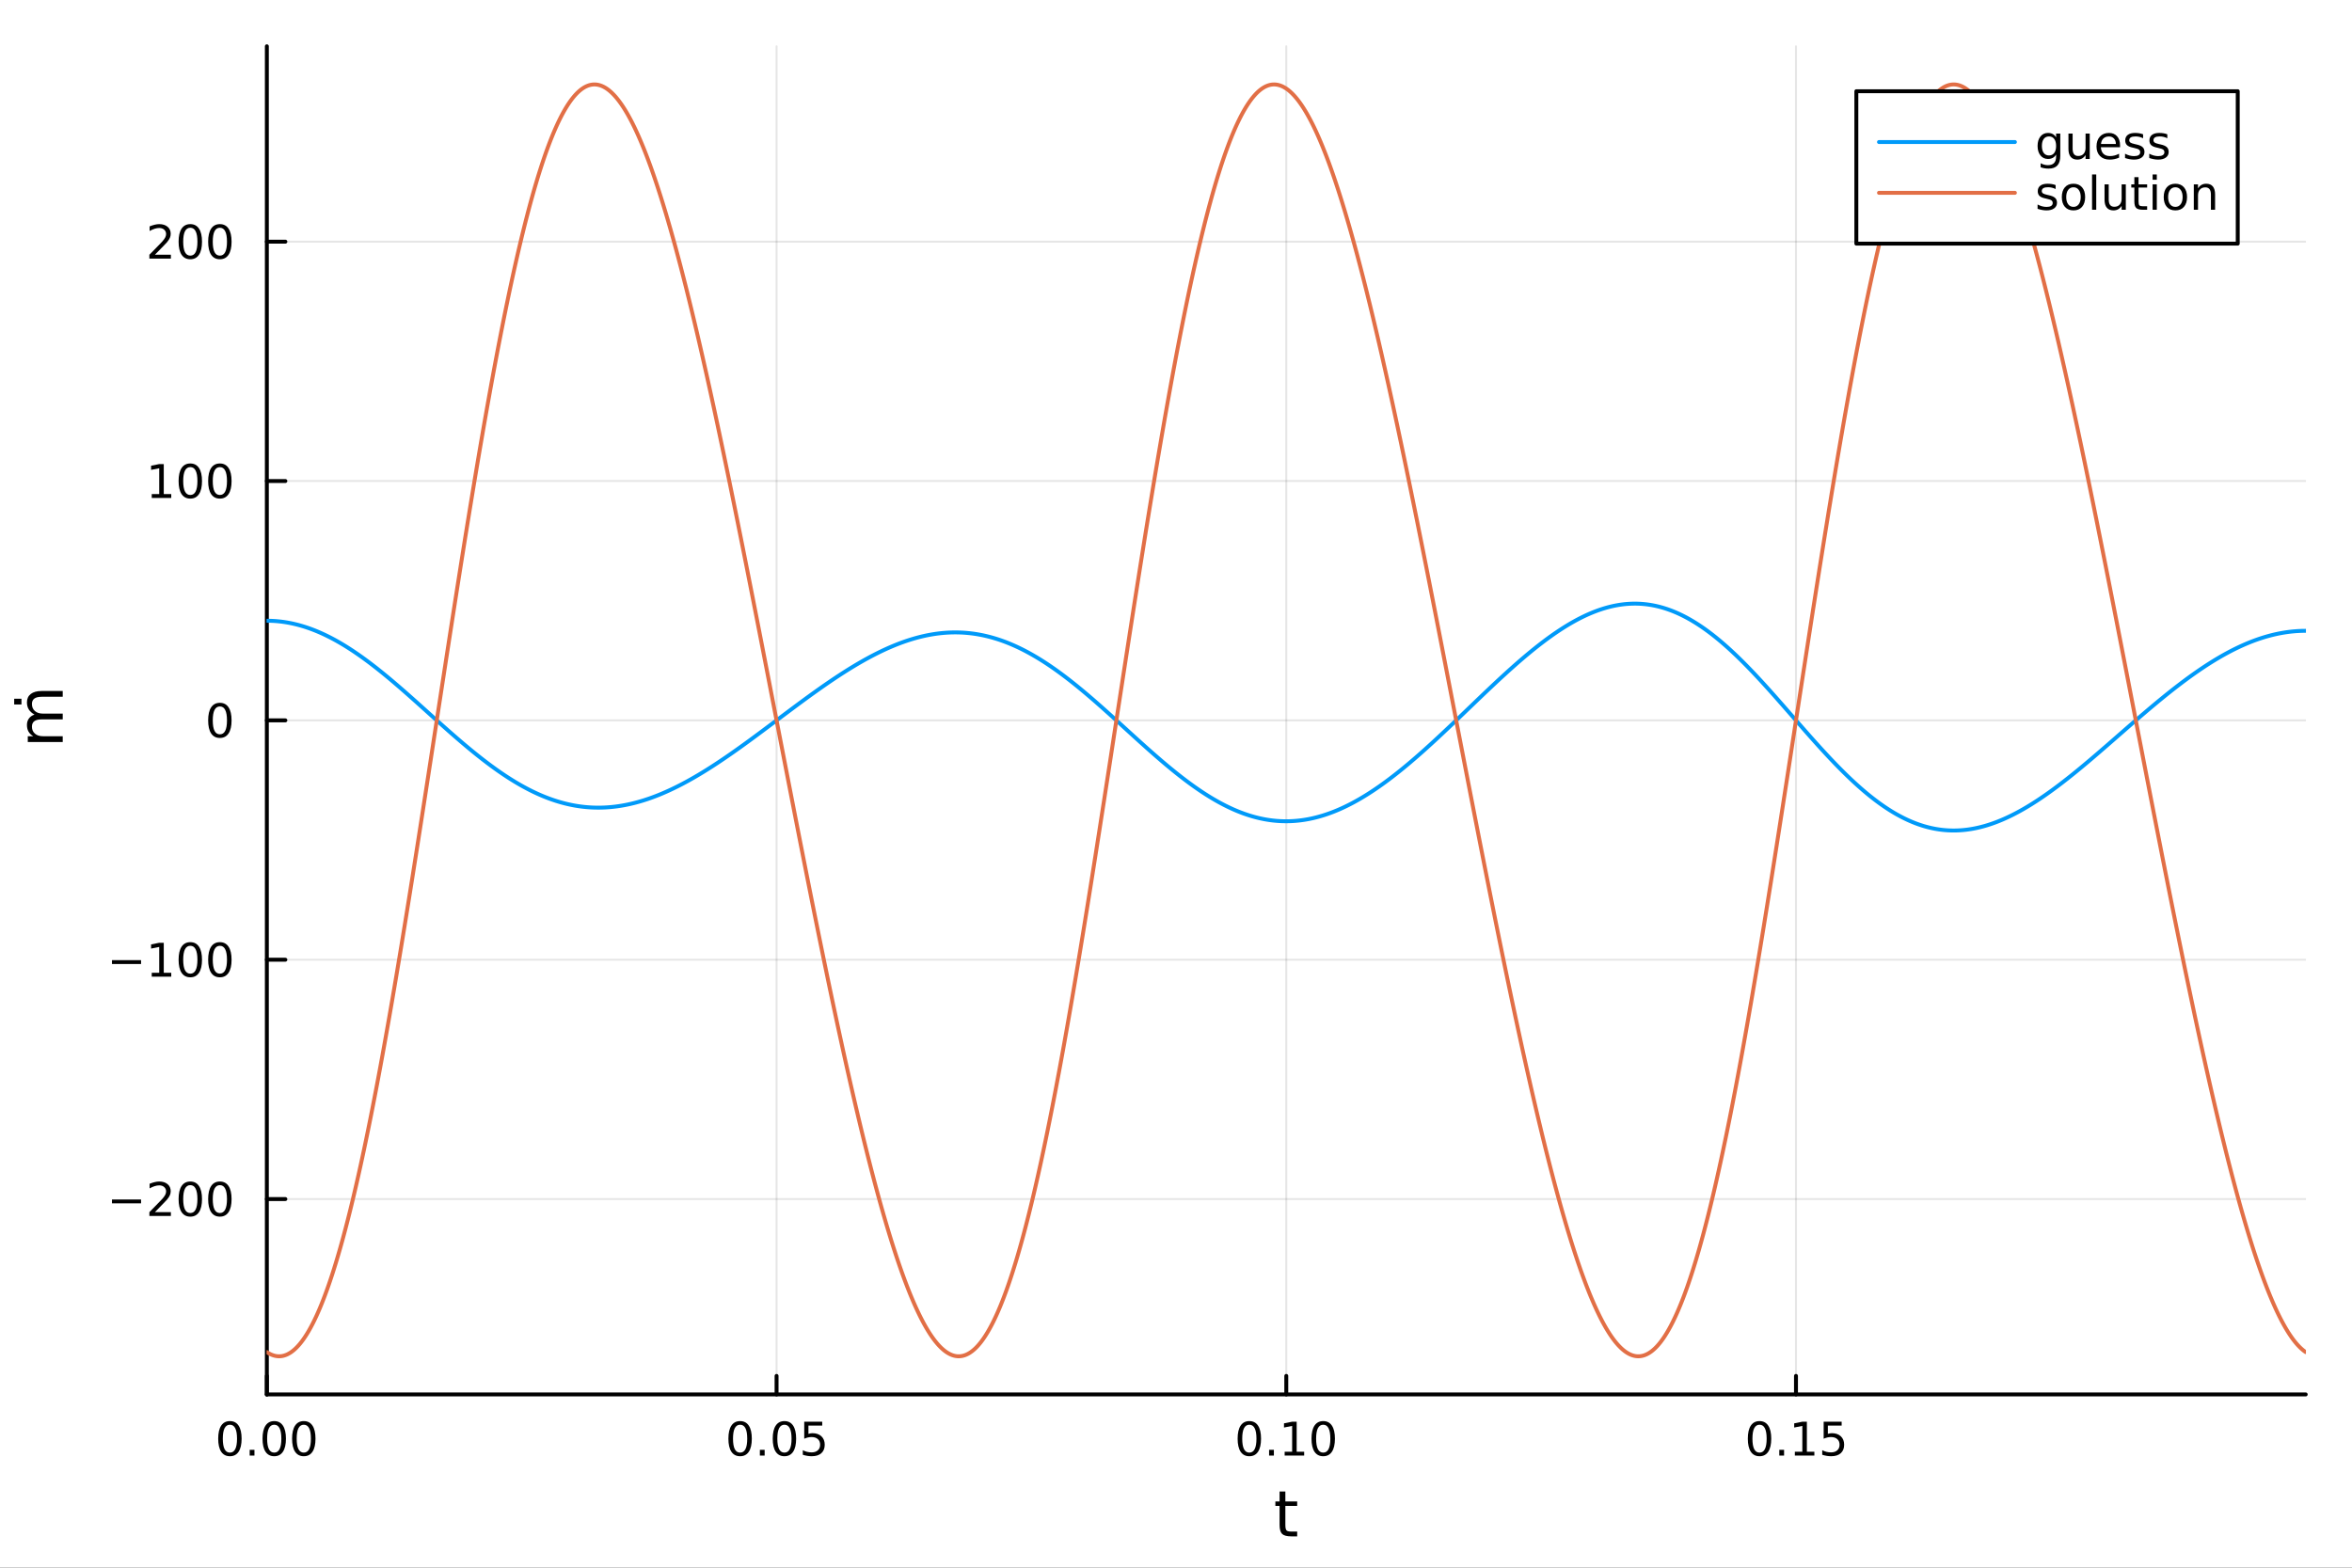 <?xml version="1.0" encoding="utf-8"?>
<svg xmlns="http://www.w3.org/2000/svg" xmlns:xlink="http://www.w3.org/1999/xlink" width="600" height="400" viewBox="0 0 2400 1600">
<rect x="0" y="0" width="2400" height="1600" fill="#333333" stroke="none"/>
<defs>
  <clipPath id="clip520">
    <rect x="0" y="0" width="2400" height="1600"/>
  </clipPath>
</defs>
<path clip-path="url(#clip520)" d="M0 1600 L2400 1600 L2400 0 L0 0  Z" fill="#ffffff" fill-rule="evenodd" fill-opacity="1"/>
<defs>
  <clipPath id="clip521">
    <rect x="480" y="0" width="1681" height="1600"/>
  </clipPath>
</defs>
<path clip-path="url(#clip520)" d="M272.297 1423.18 L2352.76 1423.18 L2352.76 47.244 L272.297 47.244  Z" fill="#ffffff" fill-rule="evenodd" fill-opacity="1"/>
<defs>
  <clipPath id="clip522">
    <rect x="272" y="47" width="2081" height="1377"/>
  </clipPath>
</defs>
<polyline clip-path="url(#clip522)" style="stroke:#000000; stroke-linecap:round; stroke-linejoin:round; stroke-width:2; stroke-opacity:0.1; fill:none" points="272.297,1423.18 272.297,47.244 "/>
<polyline clip-path="url(#clip522)" style="stroke:#000000; stroke-linecap:round; stroke-linejoin:round; stroke-width:2; stroke-opacity:0.1; fill:none" points="792.411,1423.18 792.411,47.244 "/>
<polyline clip-path="url(#clip522)" style="stroke:#000000; stroke-linecap:round; stroke-linejoin:round; stroke-width:2; stroke-opacity:0.1; fill:none" points="1312.53,1423.18 1312.53,47.244 "/>
<polyline clip-path="url(#clip522)" style="stroke:#000000; stroke-linecap:round; stroke-linejoin:round; stroke-width:2; stroke-opacity:0.1; fill:none" points="1832.64,1423.18 1832.64,47.244 "/>
<polyline clip-path="url(#clip520)" style="stroke:#000000; stroke-linecap:round; stroke-linejoin:round; stroke-width:4; stroke-opacity:1; fill:none" points="272.297,1423.18 2352.76,1423.18 "/>
<polyline clip-path="url(#clip520)" style="stroke:#000000; stroke-linecap:round; stroke-linejoin:round; stroke-width:4; stroke-opacity:1; fill:none" points="272.297,1423.18 272.297,1404.28 "/>
<polyline clip-path="url(#clip520)" style="stroke:#000000; stroke-linecap:round; stroke-linejoin:round; stroke-width:4; stroke-opacity:1; fill:none" points="792.411,1423.18 792.411,1404.28 "/>
<polyline clip-path="url(#clip520)" style="stroke:#000000; stroke-linecap:round; stroke-linejoin:round; stroke-width:4; stroke-opacity:1; fill:none" points="1312.53,1423.18 1312.53,1404.28 "/>
<polyline clip-path="url(#clip520)" style="stroke:#000000; stroke-linecap:round; stroke-linejoin:round; stroke-width:4; stroke-opacity:1; fill:none" points="1832.64,1423.18 1832.64,1404.28 "/>
<path clip-path="url(#clip520)" d="M234.6 1454.1 Q230.989 1454.1 229.16 1457.66 Q227.355 1461.2 227.355 1468.33 Q227.355 1475.44 229.16 1479.01 Q230.989 1482.55 234.6 1482.55 Q238.234 1482.55 240.04 1479.01 Q241.868 1475.44 241.868 1468.33 Q241.868 1461.2 240.04 1457.66 Q238.234 1454.1 234.6 1454.1 M234.6 1450.39 Q240.41 1450.39 243.466 1455 Q246.544 1459.58 246.544 1468.33 Q246.544 1477.06 243.466 1481.67 Q240.41 1486.25 234.6 1486.25 Q228.79 1486.25 225.711 1481.67 Q222.656 1477.06 222.656 1468.33 Q222.656 1459.58 225.711 1455 Q228.79 1450.39 234.6 1450.39 Z" fill="#000000" fill-rule="nonzero" fill-opacity="1" /><path clip-path="url(#clip520)" d="M254.762 1479.7 L259.646 1479.7 L259.646 1485.58 L254.762 1485.58 L254.762 1479.7 Z" fill="#000000" fill-rule="nonzero" fill-opacity="1" /><path clip-path="url(#clip520)" d="M279.831 1454.1 Q276.22 1454.1 274.391 1457.66 Q272.586 1461.2 272.586 1468.33 Q272.586 1475.44 274.391 1479.01 Q276.22 1482.55 279.831 1482.55 Q283.465 1482.55 285.271 1479.01 Q287.1 1475.44 287.1 1468.33 Q287.1 1461.2 285.271 1457.66 Q283.465 1454.1 279.831 1454.1 M279.831 1450.39 Q285.641 1450.39 288.697 1455 Q291.776 1459.58 291.776 1468.33 Q291.776 1477.06 288.697 1481.67 Q285.641 1486.25 279.831 1486.25 Q274.021 1486.25 270.942 1481.67 Q267.887 1477.06 267.887 1468.33 Q267.887 1459.58 270.942 1455 Q274.021 1450.39 279.831 1450.39 Z" fill="#000000" fill-rule="nonzero" fill-opacity="1" /><path clip-path="url(#clip520)" d="M309.993 1454.1 Q306.382 1454.1 304.553 1457.66 Q302.748 1461.2 302.748 1468.33 Q302.748 1475.44 304.553 1479.01 Q306.382 1482.55 309.993 1482.55 Q313.627 1482.55 315.433 1479.01 Q317.262 1475.44 317.262 1468.33 Q317.262 1461.2 315.433 1457.66 Q313.627 1454.1 309.993 1454.1 M309.993 1450.39 Q315.803 1450.39 318.859 1455 Q321.937 1459.58 321.937 1468.33 Q321.937 1477.06 318.859 1481.67 Q315.803 1486.25 309.993 1486.25 Q304.183 1486.25 301.104 1481.67 Q298.049 1477.06 298.049 1468.33 Q298.049 1459.58 301.104 1455 Q304.183 1450.39 309.993 1450.39 Z" fill="#000000" fill-rule="nonzero" fill-opacity="1" /><path clip-path="url(#clip520)" d="M755.213 1454.1 Q751.601 1454.1 749.773 1457.66 Q747.967 1461.2 747.967 1468.33 Q747.967 1475.44 749.773 1479.01 Q751.601 1482.55 755.213 1482.55 Q758.847 1482.55 760.652 1479.01 Q762.481 1475.44 762.481 1468.33 Q762.481 1461.2 760.652 1457.66 Q758.847 1454.1 755.213 1454.1 M755.213 1450.39 Q761.023 1450.39 764.078 1455 Q767.157 1459.58 767.157 1468.33 Q767.157 1477.06 764.078 1481.67 Q761.023 1486.25 755.213 1486.25 Q749.402 1486.25 746.324 1481.67 Q743.268 1477.06 743.268 1468.33 Q743.268 1459.58 746.324 1455 Q749.402 1450.39 755.213 1450.39 Z" fill="#000000" fill-rule="nonzero" fill-opacity="1" /><path clip-path="url(#clip520)" d="M775.374 1479.7 L780.259 1479.7 L780.259 1485.58 L775.374 1485.58 L775.374 1479.7 Z" fill="#000000" fill-rule="nonzero" fill-opacity="1" /><path clip-path="url(#clip520)" d="M800.444 1454.1 Q796.833 1454.1 795.004 1457.66 Q793.198 1461.2 793.198 1468.33 Q793.198 1475.44 795.004 1479.01 Q796.833 1482.55 800.444 1482.55 Q804.078 1482.55 805.884 1479.01 Q807.712 1475.44 807.712 1468.33 Q807.712 1461.2 805.884 1457.66 Q804.078 1454.1 800.444 1454.1 M800.444 1450.39 Q806.254 1450.39 809.309 1455 Q812.388 1459.58 812.388 1468.33 Q812.388 1477.06 809.309 1481.67 Q806.254 1486.25 800.444 1486.25 Q794.634 1486.25 791.555 1481.67 Q788.499 1477.06 788.499 1468.33 Q788.499 1459.58 791.555 1455 Q794.634 1450.39 800.444 1450.39 Z" fill="#000000" fill-rule="nonzero" fill-opacity="1" /><path clip-path="url(#clip520)" d="M820.652 1451.02 L839.008 1451.02 L839.008 1454.96 L824.934 1454.96 L824.934 1463.43 Q825.953 1463.08 826.971 1462.92 Q827.99 1462.73 829.008 1462.73 Q834.795 1462.73 838.175 1465.9 Q841.555 1469.08 841.555 1474.49 Q841.555 1480.07 838.082 1483.17 Q834.61 1486.25 828.291 1486.25 Q826.115 1486.25 823.846 1485.88 Q821.601 1485.51 819.194 1484.77 L819.194 1480.07 Q821.277 1481.2 823.499 1481.76 Q825.721 1482.32 828.198 1482.32 Q832.203 1482.32 834.541 1480.21 Q836.879 1478.1 836.879 1474.49 Q836.879 1470.88 834.541 1468.77 Q832.203 1466.67 828.198 1466.67 Q826.323 1466.67 824.448 1467.08 Q822.596 1467.5 820.652 1468.38 L820.652 1451.02 Z" fill="#000000" fill-rule="nonzero" fill-opacity="1" /><path clip-path="url(#clip520)" d="M1274.83 1454.1 Q1271.22 1454.1 1269.39 1457.66 Q1267.58 1461.2 1267.58 1468.33 Q1267.58 1475.44 1269.39 1479.01 Q1271.22 1482.55 1274.83 1482.55 Q1278.46 1482.55 1280.27 1479.01 Q1282.1 1475.44 1282.1 1468.33 Q1282.1 1461.2 1280.27 1457.66 Q1278.46 1454.1 1274.83 1454.1 M1274.83 1450.39 Q1280.64 1450.39 1283.7 1455 Q1286.77 1459.58 1286.77 1468.33 Q1286.77 1477.06 1283.7 1481.67 Q1280.64 1486.25 1274.83 1486.25 Q1269.02 1486.25 1265.94 1481.67 Q1262.89 1477.06 1262.89 1468.33 Q1262.89 1459.58 1265.94 1455 Q1269.02 1450.39 1274.83 1450.39 Z" fill="#000000" fill-rule="nonzero" fill-opacity="1" /><path clip-path="url(#clip520)" d="M1294.99 1479.7 L1299.88 1479.7 L1299.88 1485.58 L1294.99 1485.58 L1294.99 1479.7 Z" fill="#000000" fill-rule="nonzero" fill-opacity="1" /><path clip-path="url(#clip520)" d="M1310.87 1481.64 L1318.51 1481.64 L1318.51 1455.28 L1310.2 1456.95 L1310.2 1452.69 L1318.46 1451.02 L1323.14 1451.02 L1323.14 1481.64 L1330.78 1481.64 L1330.78 1485.58 L1310.87 1485.58 L1310.87 1481.64 Z" fill="#000000" fill-rule="nonzero" fill-opacity="1" /><path clip-path="url(#clip520)" d="M1350.22 1454.1 Q1346.61 1454.1 1344.78 1457.66 Q1342.98 1461.2 1342.98 1468.33 Q1342.98 1475.44 1344.78 1479.01 Q1346.61 1482.55 1350.22 1482.55 Q1353.86 1482.55 1355.66 1479.01 Q1357.49 1475.44 1357.49 1468.33 Q1357.49 1461.2 1355.66 1457.66 Q1353.86 1454.1 1350.22 1454.1 M1350.22 1450.39 Q1356.03 1450.39 1359.09 1455 Q1362.17 1459.58 1362.17 1468.33 Q1362.17 1477.06 1359.09 1481.67 Q1356.03 1486.25 1350.22 1486.25 Q1344.41 1486.25 1341.33 1481.67 Q1338.28 1477.06 1338.28 1468.33 Q1338.28 1459.58 1341.33 1455 Q1344.41 1450.39 1350.22 1450.39 Z" fill="#000000" fill-rule="nonzero" fill-opacity="1" /><path clip-path="url(#clip520)" d="M1795.44 1454.1 Q1791.83 1454.1 1790 1457.66 Q1788.2 1461.2 1788.2 1468.33 Q1788.2 1475.44 1790 1479.01 Q1791.83 1482.55 1795.44 1482.55 Q1799.08 1482.55 1800.88 1479.01 Q1802.71 1475.44 1802.71 1468.33 Q1802.71 1461.2 1800.88 1457.66 Q1799.08 1454.1 1795.44 1454.1 M1795.44 1450.39 Q1801.25 1450.39 1804.31 1455 Q1807.39 1459.58 1807.39 1468.33 Q1807.39 1477.06 1804.31 1481.67 Q1801.25 1486.25 1795.44 1486.25 Q1789.63 1486.25 1786.55 1481.67 Q1783.5 1477.06 1783.5 1468.33 Q1783.5 1459.58 1786.55 1455 Q1789.63 1450.39 1795.44 1450.39 Z" fill="#000000" fill-rule="nonzero" fill-opacity="1" /><path clip-path="url(#clip520)" d="M1815.6 1479.7 L1820.49 1479.7 L1820.49 1485.58 L1815.6 1485.58 L1815.6 1479.7 Z" fill="#000000" fill-rule="nonzero" fill-opacity="1" /><path clip-path="url(#clip520)" d="M1831.48 1481.64 L1839.12 1481.64 L1839.12 1455.28 L1830.81 1456.95 L1830.81 1452.69 L1839.08 1451.02 L1843.75 1451.02 L1843.75 1481.64 L1851.39 1481.64 L1851.39 1485.58 L1831.48 1485.58 L1831.48 1481.64 Z" fill="#000000" fill-rule="nonzero" fill-opacity="1" /><path clip-path="url(#clip520)" d="M1860.88 1451.02 L1879.24 1451.02 L1879.24 1454.96 L1865.16 1454.96 L1865.16 1463.43 Q1866.18 1463.08 1867.2 1462.92 Q1868.22 1462.73 1869.24 1462.73 Q1875.03 1462.73 1878.4 1465.9 Q1881.78 1469.08 1881.78 1474.49 Q1881.78 1480.07 1878.31 1483.17 Q1874.84 1486.25 1868.52 1486.25 Q1866.34 1486.25 1864.08 1485.88 Q1861.83 1485.51 1859.42 1484.77 L1859.42 1480.07 Q1861.51 1481.2 1863.73 1481.76 Q1865.95 1482.32 1868.43 1482.32 Q1872.43 1482.32 1874.77 1480.21 Q1877.11 1478.1 1877.11 1474.49 Q1877.11 1470.88 1874.77 1468.77 Q1872.43 1466.67 1868.43 1466.67 Q1866.55 1466.67 1864.68 1467.08 Q1862.83 1467.5 1860.88 1468.38 L1860.88 1451.02 Z" fill="#000000" fill-rule="nonzero" fill-opacity="1" /><path clip-path="url(#clip520)" d="M1311.59 1522.27 L1311.59 1532.4 L1323.65 1532.4 L1323.65 1536.95 L1311.59 1536.95 L1311.59 1556.3 Q1311.59 1560.66 1312.76 1561.9 Q1313.97 1563.14 1317.63 1563.14 L1323.65 1563.14 L1323.65 1568.04 L1317.63 1568.04 Q1310.86 1568.04 1308.28 1565.53 Q1305.7 1562.98 1305.7 1556.3 L1305.7 1536.95 L1301.4 1536.95 L1301.4 1532.4 L1305.7 1532.4 L1305.7 1522.27 L1311.59 1522.27 Z" fill="#000000" fill-rule="nonzero" fill-opacity="1" /><polyline clip-path="url(#clip522)" style="stroke:#000000; stroke-linecap:round; stroke-linejoin:round; stroke-width:2; stroke-opacity:0.1; fill:none" points="272.297,1223.77 2352.76,1223.77 "/>
<polyline clip-path="url(#clip522)" style="stroke:#000000; stroke-linecap:round; stroke-linejoin:round; stroke-width:2; stroke-opacity:0.1; fill:none" points="272.297,979.492 2352.76,979.492 "/>
<polyline clip-path="url(#clip522)" style="stroke:#000000; stroke-linecap:round; stroke-linejoin:round; stroke-width:2; stroke-opacity:0.1; fill:none" points="272.297,735.212 2352.76,735.212 "/>
<polyline clip-path="url(#clip522)" style="stroke:#000000; stroke-linecap:round; stroke-linejoin:round; stroke-width:2; stroke-opacity:0.1; fill:none" points="272.297,490.932 2352.76,490.932 "/>
<polyline clip-path="url(#clip522)" style="stroke:#000000; stroke-linecap:round; stroke-linejoin:round; stroke-width:2; stroke-opacity:0.1; fill:none" points="272.297,246.651 2352.76,246.651 "/>
<polyline clip-path="url(#clip520)" style="stroke:#000000; stroke-linecap:round; stroke-linejoin:round; stroke-width:4; stroke-opacity:1; fill:none" points="272.297,1423.18 272.297,47.244 "/>
<polyline clip-path="url(#clip520)" style="stroke:#000000; stroke-linecap:round; stroke-linejoin:round; stroke-width:4; stroke-opacity:1; fill:none" points="272.297,1223.77 291.194,1223.77 "/>
<polyline clip-path="url(#clip520)" style="stroke:#000000; stroke-linecap:round; stroke-linejoin:round; stroke-width:4; stroke-opacity:1; fill:none" points="272.297,979.492 291.194,979.492 "/>
<polyline clip-path="url(#clip520)" style="stroke:#000000; stroke-linecap:round; stroke-linejoin:round; stroke-width:4; stroke-opacity:1; fill:none" points="272.297,735.212 291.194,735.212 "/>
<polyline clip-path="url(#clip520)" style="stroke:#000000; stroke-linecap:round; stroke-linejoin:round; stroke-width:4; stroke-opacity:1; fill:none" points="272.297,490.932 291.194,490.932 "/>
<polyline clip-path="url(#clip520)" style="stroke:#000000; stroke-linecap:round; stroke-linejoin:round; stroke-width:4; stroke-opacity:1; fill:none" points="272.297,246.651 291.194,246.651 "/>
<path clip-path="url(#clip520)" d="M114.26 1224.22 L143.936 1224.22 L143.936 1228.16 L114.26 1228.16 L114.26 1224.22 Z" fill="#000000" fill-rule="nonzero" fill-opacity="1" /><path clip-path="url(#clip520)" d="M158.056 1237.12 L174.376 1237.12 L174.376 1241.05 L152.431 1241.05 L152.431 1237.12 Q155.093 1234.36 159.677 1229.73 Q164.283 1225.08 165.464 1223.74 Q167.709 1221.21 168.589 1219.48 Q169.491 1217.72 169.491 1216.03 Q169.491 1213.27 167.547 1211.54 Q165.626 1209.8 162.524 1209.8 Q160.325 1209.8 157.871 1210.57 Q155.44 1211.33 152.663 1212.88 L152.663 1208.16 Q155.487 1207.02 157.94 1206.45 Q160.394 1205.87 162.431 1205.87 Q167.802 1205.87 170.996 1208.55 Q174.19 1211.24 174.19 1215.73 Q174.19 1217.86 173.38 1219.78 Q172.593 1221.68 170.487 1224.27 Q169.908 1224.94 166.806 1228.16 Q163.704 1231.35 158.056 1237.12 Z" fill="#000000" fill-rule="nonzero" fill-opacity="1" /><path clip-path="url(#clip520)" d="M194.19 1209.57 Q190.579 1209.57 188.75 1213.14 Q186.945 1216.68 186.945 1223.81 Q186.945 1230.91 188.75 1234.48 Q190.579 1238.02 194.19 1238.02 Q197.825 1238.02 199.63 1234.48 Q201.459 1230.91 201.459 1223.81 Q201.459 1216.68 199.63 1213.14 Q197.825 1209.57 194.19 1209.57 M194.19 1205.87 Q200 1205.87 203.056 1210.47 Q206.135 1215.06 206.135 1223.81 Q206.135 1232.53 203.056 1237.14 Q200 1241.72 194.19 1241.72 Q188.38 1241.72 185.301 1237.14 Q182.246 1232.53 182.246 1223.81 Q182.246 1215.06 185.301 1210.47 Q188.38 1205.87 194.19 1205.87 Z" fill="#000000" fill-rule="nonzero" fill-opacity="1" /><path clip-path="url(#clip520)" d="M224.352 1209.57 Q220.741 1209.57 218.912 1213.14 Q217.107 1216.68 217.107 1223.81 Q217.107 1230.91 218.912 1234.48 Q220.741 1238.02 224.352 1238.02 Q227.986 1238.02 229.792 1234.48 Q231.621 1230.91 231.621 1223.81 Q231.621 1216.68 229.792 1213.14 Q227.986 1209.57 224.352 1209.57 M224.352 1205.87 Q230.162 1205.87 233.218 1210.47 Q236.297 1215.06 236.297 1223.81 Q236.297 1232.53 233.218 1237.14 Q230.162 1241.72 224.352 1241.72 Q218.542 1241.72 215.463 1237.14 Q212.408 1232.53 212.408 1223.81 Q212.408 1215.06 215.463 1210.47 Q218.542 1205.87 224.352 1205.87 Z" fill="#000000" fill-rule="nonzero" fill-opacity="1" /><path clip-path="url(#clip520)" d="M114.26 979.944 L143.936 979.944 L143.936 983.879 L114.26 983.879 L114.26 979.944 Z" fill="#000000" fill-rule="nonzero" fill-opacity="1" /><path clip-path="url(#clip520)" d="M154.839 992.837 L162.477 992.837 L162.477 966.472 L154.167 968.138 L154.167 963.879 L162.431 962.212 L167.107 962.212 L167.107 992.837 L174.746 992.837 L174.746 996.772 L154.839 996.772 L154.839 992.837 Z" fill="#000000" fill-rule="nonzero" fill-opacity="1" /><path clip-path="url(#clip520)" d="M194.19 965.291 Q190.579 965.291 188.75 968.856 Q186.945 972.397 186.945 979.527 Q186.945 986.633 188.75 990.198 Q190.579 993.74 194.19 993.74 Q197.825 993.74 199.63 990.198 Q201.459 986.633 201.459 979.527 Q201.459 972.397 199.63 968.856 Q197.825 965.291 194.19 965.291 M194.19 961.587 Q200 961.587 203.056 966.194 Q206.135 970.777 206.135 979.527 Q206.135 988.254 203.056 992.86 Q200 997.444 194.19 997.444 Q188.38 997.444 185.301 992.86 Q182.246 988.254 182.246 979.527 Q182.246 970.777 185.301 966.194 Q188.38 961.587 194.19 961.587 Z" fill="#000000" fill-rule="nonzero" fill-opacity="1" /><path clip-path="url(#clip520)" d="M224.352 965.291 Q220.741 965.291 218.912 968.856 Q217.107 972.397 217.107 979.527 Q217.107 986.633 218.912 990.198 Q220.741 993.74 224.352 993.74 Q227.986 993.74 229.792 990.198 Q231.621 986.633 231.621 979.527 Q231.621 972.397 229.792 968.856 Q227.986 965.291 224.352 965.291 M224.352 961.587 Q230.162 961.587 233.218 966.194 Q236.297 970.777 236.297 979.527 Q236.297 988.254 233.218 992.86 Q230.162 997.444 224.352 997.444 Q218.542 997.444 215.463 992.86 Q212.408 988.254 212.408 979.527 Q212.408 970.777 215.463 966.194 Q218.542 961.587 224.352 961.587 Z" fill="#000000" fill-rule="nonzero" fill-opacity="1" /><path clip-path="url(#clip520)" d="M224.352 721.011 Q220.741 721.011 218.912 724.575 Q217.107 728.117 217.107 735.247 Q217.107 742.353 218.912 745.918 Q220.741 749.46 224.352 749.46 Q227.986 749.46 229.792 745.918 Q231.621 742.353 231.621 735.247 Q231.621 728.117 229.792 724.575 Q227.986 721.011 224.352 721.011 M224.352 717.307 Q230.162 717.307 233.218 721.913 Q236.297 726.497 236.297 735.247 Q236.297 743.973 233.218 748.58 Q230.162 753.163 224.352 753.163 Q218.542 753.163 215.463 748.58 Q212.408 743.973 212.408 735.247 Q212.408 726.497 215.463 721.913 Q218.542 717.307 224.352 717.307 Z" fill="#000000" fill-rule="nonzero" fill-opacity="1" /><path clip-path="url(#clip520)" d="M154.839 504.276 L162.477 504.276 L162.477 477.911 L154.167 479.578 L154.167 475.318 L162.431 473.652 L167.107 473.652 L167.107 504.276 L174.746 504.276 L174.746 508.212 L154.839 508.212 L154.839 504.276 Z" fill="#000000" fill-rule="nonzero" fill-opacity="1" /><path clip-path="url(#clip520)" d="M194.19 476.73 Q190.579 476.73 188.75 480.295 Q186.945 483.837 186.945 490.966 Q186.945 498.073 188.75 501.638 Q190.579 505.179 194.19 505.179 Q197.825 505.179 199.63 501.638 Q201.459 498.073 201.459 490.966 Q201.459 483.837 199.63 480.295 Q197.825 476.73 194.19 476.73 M194.19 473.027 Q200 473.027 203.056 477.633 Q206.135 482.216 206.135 490.966 Q206.135 499.693 203.056 504.3 Q200 508.883 194.19 508.883 Q188.38 508.883 185.301 504.3 Q182.246 499.693 182.246 490.966 Q182.246 482.216 185.301 477.633 Q188.38 473.027 194.19 473.027 Z" fill="#000000" fill-rule="nonzero" fill-opacity="1" /><path clip-path="url(#clip520)" d="M224.352 476.73 Q220.741 476.73 218.912 480.295 Q217.107 483.837 217.107 490.966 Q217.107 498.073 218.912 501.638 Q220.741 505.179 224.352 505.179 Q227.986 505.179 229.792 501.638 Q231.621 498.073 231.621 490.966 Q231.621 483.837 229.792 480.295 Q227.986 476.73 224.352 476.73 M224.352 473.027 Q230.162 473.027 233.218 477.633 Q236.297 482.216 236.297 490.966 Q236.297 499.693 233.218 504.3 Q230.162 508.883 224.352 508.883 Q218.542 508.883 215.463 504.3 Q212.408 499.693 212.408 490.966 Q212.408 482.216 215.463 477.633 Q218.542 473.027 224.352 473.027 Z" fill="#000000" fill-rule="nonzero" fill-opacity="1" /><path clip-path="url(#clip520)" d="M158.056 259.996 L174.376 259.996 L174.376 263.931 L152.431 263.931 L152.431 259.996 Q155.093 257.242 159.677 252.612 Q164.283 247.959 165.464 246.617 Q167.709 244.094 168.589 242.357 Q169.491 240.598 169.491 238.908 Q169.491 236.154 167.547 234.418 Q165.626 232.682 162.524 232.682 Q160.325 232.682 157.871 233.445 Q155.44 234.209 152.663 235.76 L152.663 231.038 Q155.487 229.904 157.94 229.325 Q160.394 228.746 162.431 228.746 Q167.802 228.746 170.996 231.432 Q174.19 234.117 174.19 238.607 Q174.19 240.737 173.38 242.658 Q172.593 244.556 170.487 247.149 Q169.908 247.82 166.806 251.038 Q163.704 254.232 158.056 259.996 Z" fill="#000000" fill-rule="nonzero" fill-opacity="1" /><path clip-path="url(#clip520)" d="M194.19 232.45 Q190.579 232.45 188.75 236.015 Q186.945 239.556 186.945 246.686 Q186.945 253.793 188.75 257.357 Q190.579 260.899 194.19 260.899 Q197.825 260.899 199.63 257.357 Q201.459 253.793 201.459 246.686 Q201.459 239.556 199.63 236.015 Q197.825 232.45 194.19 232.45 M194.19 228.746 Q200 228.746 203.056 233.353 Q206.135 237.936 206.135 246.686 Q206.135 255.413 203.056 260.019 Q200 264.603 194.19 264.603 Q188.38 264.603 185.301 260.019 Q182.246 255.413 182.246 246.686 Q182.246 237.936 185.301 233.353 Q188.38 228.746 194.19 228.746 Z" fill="#000000" fill-rule="nonzero" fill-opacity="1" /><path clip-path="url(#clip520)" d="M224.352 232.45 Q220.741 232.45 218.912 236.015 Q217.107 239.556 217.107 246.686 Q217.107 253.793 218.912 257.357 Q220.741 260.899 224.352 260.899 Q227.986 260.899 229.792 257.357 Q231.621 253.793 231.621 246.686 Q231.621 239.556 229.792 236.015 Q227.986 232.45 224.352 232.45 M224.352 228.746 Q230.162 228.746 233.218 233.353 Q236.297 237.936 236.297 246.686 Q236.297 255.413 233.218 260.019 Q230.162 264.603 224.352 264.603 Q218.542 264.603 215.463 260.019 Q212.408 255.413 212.408 246.686 Q212.408 237.936 215.463 233.353 Q218.542 228.746 224.352 228.746 Z" fill="#000000" fill-rule="nonzero" fill-opacity="1" /><path clip-path="url(#clip520)" d="M35.199 729.308 Q31.253 727.112 29.375 724.056 Q27.497 721.001 27.497 716.863 Q27.497 711.293 31.412 708.269 Q35.295 705.245 42.488 705.245 L64.004 705.245 L64.004 711.134 L42.679 711.134 Q37.555 711.134 35.072 712.948 Q32.589 714.762 32.589 718.486 Q32.589 723.038 35.613 725.679 Q38.637 728.321 43.857 728.321 L64.004 728.321 L64.004 734.209 L42.679 734.209 Q37.523 734.209 35.072 736.024 Q32.589 737.838 32.589 741.625 Q32.589 746.113 35.645 748.755 Q38.669 751.397 43.857 751.397 L64.004 751.397 L64.004 757.285 L28.356 757.285 L28.356 751.397 L33.894 751.397 Q30.616 749.392 29.056 746.591 Q27.497 743.79 27.497 739.939 Q27.497 736.055 29.47 733.35 Q31.444 730.613 35.199 729.308 Z" fill="#000000" fill-rule="nonzero" fill-opacity="1" /><path clip-path="url(#clip520)" d="M14.479 718.995 L14.479 713.139 L21.895 713.139 L21.895 718.995 L14.479 718.995 M27.497 716.003 L27.497 716.003 Z" fill="#000000" fill-rule="nonzero" fill-opacity="1" /><polyline clip-path="url(#clip522)" style="stroke:#009af9; stroke-linecap:round; stroke-linejoin:round; stroke-width:4; stroke-opacity:1; fill:none" points="272.297,633.548 274.379,633.565 276.462,633.619 278.544,633.708 280.627,633.834 282.709,633.997 284.792,634.195 286.874,634.43 288.957,634.7 291.039,635.007 293.122,635.35 295.205,635.729 297.287,636.143 299.37,636.593 301.452,637.079 303.535,637.599 305.617,638.156 307.7,638.747 309.782,639.373 311.865,640.033 313.947,640.728 316.03,641.457 318.112,642.22 320.195,643.017 322.278,643.847 324.36,644.71 326.443,645.606 328.525,646.534 330.608,647.495 332.69,648.487 334.773,649.511 336.855,650.565 338.938,651.651 341.02,652.766 343.103,653.911 345.186,655.086 347.268,656.29 349.351,657.522 351.433,658.782 353.516,660.069 355.598,661.384 357.681,662.725 359.763,664.092 361.846,665.484 363.928,666.902 366.011,668.344 368.093,669.809 370.176,671.298 372.259,672.809 374.341,674.343 376.424,675.897 378.506,677.473 380.589,679.068 382.671,680.684 384.754,682.318 386.836,683.97 388.919,685.64 391.001,687.326 393.084,689.029 395.167,690.747 397.249,692.48 399.332,694.227 401.414,695.988 403.497,697.761 405.579,699.546 407.662,701.343 409.744,703.149 411.827,704.966 413.909,706.791 415.992,708.625 418.074,710.467 420.157,712.315 422.24,714.169 424.322,716.028 426.405,717.892 428.487,719.76 430.57,721.63 432.652,723.503 434.735,725.378 436.817,727.253 438.9,729.128 440.982,731.002 443.065,732.874 445.148,734.745 447.23,736.612 449.313,738.476 451.395,740.335 453.478,742.188 455.56,744.036 457.643,745.877 459.725,747.711 461.808,749.536 463.89,751.352 465.973,753.159 468.055,754.956 470.138,756.741 472.221,758.515 474.303,760.276 476.386,762.025 478.468,763.759 480.551,765.48 482.633,767.185 484.716,768.874 486.798,770.548 488.881,772.204 490.963,773.843 493.046,775.464 495.129,777.066 497.211,778.648 499.294,780.211 501.376,781.753 503.459,783.275 505.541,784.775 507.624,786.253 509.706,787.708 511.789,789.14 513.871,790.549 515.954,791.934 518.036,793.294 520.119,794.629 522.202,795.939 524.284,797.223 526.367,798.481 528.449,799.713 530.532,800.917 532.614,802.094 534.697,803.244 536.779,804.365 538.862,805.458 540.944,806.523 543.027,807.558 545.11,808.564 547.192,809.54 549.275,810.487 551.357,811.404 553.44,812.29 555.522,813.146 557.605,813.971 559.687,814.765 561.77,815.528 563.852,816.26 565.935,816.96 568.017,817.629 570.1,818.266 572.183,818.872 574.265,819.445 576.348,819.987 578.43,820.496 580.513,820.974 582.595,821.419 584.678,821.832 586.76,822.213 588.843,822.561 590.925,822.878 593.008,823.162 595.091,823.414 597.173,823.634 599.256,823.822 601.338,823.978 603.421,824.102 605.503,824.194 607.586,824.254 609.668,824.282 611.751,824.279 613.833,824.245 615.916,824.179 617.998,824.083 620.081,823.955 622.164,823.796 624.246,823.607 626.329,823.387 628.411,823.137 630.494,822.857 632.576,822.547 634.659,822.208 636.741,821.839 638.824,821.44 640.906,821.013 642.989,820.558 645.072,820.074 647.154,819.561 649.237,819.021 651.319,818.453 653.402,817.858 655.484,817.236 657.567,816.587 659.649,815.912 661.732,815.211 663.814,814.484 665.897,813.731 667.98,812.953 670.062,812.151 672.145,811.324 674.227,810.473 676.31,809.598 678.392,808.7 680.475,807.779 682.557,806.835 684.64,805.868 686.722,804.88 688.805,803.87 690.887,802.839 692.97,801.787 695.053,800.715 697.135,799.622 699.218,798.51 701.3,797.379 703.383,796.229 705.465,795.06 707.548,793.873 709.63,792.668 711.713,791.447 713.795,790.208 715.878,788.953 717.961,787.682 720.043,786.395 722.126,785.093 724.208,783.776 726.291,782.445 728.373,781.1 730.456,779.741 732.538,778.369 734.621,776.985 736.703,775.588 738.786,774.179 740.868,772.759 742.951,771.328 745.034,769.887 747.116,768.435 749.199,766.974 751.281,765.503 753.364,764.024 755.446,762.536 757.529,761.04 759.611,759.537 761.694,758.027 763.776,756.51 765.859,754.986 767.942,753.457 770.024,751.923 772.107,750.384 774.189,748.841 776.272,747.293 778.354,745.742 780.437,744.188 782.519,742.631 784.602,741.071 786.684,739.51 788.767,737.948 790.849,736.385 792.932,734.821 795.015,733.257 797.097,731.694 799.18,730.131 801.262,728.57 803.345,727.011 805.427,725.453 807.51,723.899 809.592,722.347 811.675,720.799 813.757,719.255 815.84,717.715 817.923,716.18 820.005,714.65 822.088,713.126 824.17,711.608 826.253,710.097 828.335,708.592 830.418,707.096 832.5,705.607 834.583,704.126 836.665,702.654 838.748,701.192 840.83,699.739 842.913,698.296 844.996,696.864 847.078,695.442 849.161,694.032 851.243,692.634 853.326,691.248 855.408,689.875 857.491,688.515 859.573,687.168 861.656,685.836 863.738,684.518 865.821,683.214 867.904,681.926 869.986,680.654 872.069,679.398 874.151,678.158 876.234,676.935 878.316,675.729 880.399,674.541 882.481,673.372 884.564,672.221 886.646,671.089 888.729,669.976 890.811,668.883 892.894,667.81 894.977,666.758 897.059,665.726 899.142,664.716 901.224,663.728 903.307,662.762 905.389,661.818 907.472,660.897 909.554,660 911.637,659.125 913.719,658.275 915.802,657.449 917.885,656.648 919.967,655.872 922.05,655.121 924.132,654.396 926.215,653.696 928.297,653.023 930.38,652.377 932.462,651.758 934.545,651.165 936.627,650.601 938.71,650.064 940.792,649.555 942.875,649.075 944.958,648.624 947.04,648.201 949.123,647.808 951.205,647.444 953.288,647.109 955.37,646.805 957.453,646.531 959.535,646.287 961.618,646.074 963.7,645.891 965.783,645.739 967.866,645.619 969.948,645.53 972.031,645.472 974.113,645.446 976.196,645.452 978.278,645.49 980.361,645.559 982.443,645.661 984.526,645.795 986.608,645.962 988.691,646.16 990.773,646.392 992.856,646.655 994.939,646.952 997.021,647.28 999.104,647.642 1001.19,648.036 1003.27,648.462 1005.35,648.922 1007.43,649.413 1009.52,649.938 1011.6,650.494 1013.68,651.083 1015.76,651.704 1017.85,652.358 1019.93,653.043 1022.01,653.76 1024.09,654.509 1026.18,655.29 1028.26,656.102 1030.34,656.945 1032.42,657.82 1034.51,658.725 1036.59,659.661 1038.67,660.627 1040.75,661.624 1042.84,662.65 1044.92,663.706 1047,664.791 1049.08,665.905 1051.17,667.048 1053.25,668.22 1055.33,669.419 1057.41,670.646 1059.5,671.9 1061.58,673.181 1063.66,674.488 1065.75,675.821 1067.83,677.18 1069.91,678.565 1071.99,679.974 1074.08,681.407 1076.16,682.864 1078.24,684.344 1080.32,685.847 1082.41,687.372 1084.49,688.919 1086.57,690.487 1088.65,692.075 1090.74,693.684 1092.82,695.312 1094.9,696.958 1096.98,698.623 1099.07,700.306 1101.15,702.006 1103.23,703.722 1105.31,705.453 1107.4,707.2 1109.48,708.961 1111.56,710.736 1113.64,712.524 1115.73,714.324 1117.81,716.136 1119.89,717.959 1121.97,719.792 1124.06,721.635 1126.14,723.487 1128.22,725.346 1130.3,727.213 1132.39,729.087 1134.47,730.966 1136.55,732.85 1138.63,734.739 1140.72,736.632 1142.8,738.527 1144.88,740.424 1146.96,742.323 1149.05,744.222 1151.13,746.121 1153.21,748.019 1155.29,749.915 1157.38,751.809 1159.46,753.699 1161.54,755.585 1163.62,757.466 1165.71,759.342 1167.79,761.211 1169.87,763.074 1171.95,764.928 1174.04,766.773 1176.12,768.609 1178.2,770.435 1180.28,772.25 1182.37,774.054 1184.45,775.845 1186.53,777.622 1188.61,779.386 1190.7,781.135 1192.78,782.869 1194.86,784.587 1196.95,786.288 1199.03,787.972 1201.11,789.638 1203.19,791.285 1205.28,792.912 1207.36,794.519 1209.44,796.106 1211.52,797.671 1213.61,799.214 1215.69,800.735 1217.77,802.232 1219.85,803.705 1221.94,805.154 1224.02,806.578 1226.1,807.977 1228.18,809.349 1230.27,810.695 1232.35,812.013 1234.43,813.304 1236.51,814.567 1238.6,815.801 1240.68,817.005 1242.76,818.181 1244.84,819.326 1246.93,820.441 1249.01,821.525 1251.09,822.577 1253.17,823.598 1255.26,824.587 1257.34,825.543 1259.42,826.467 1261.5,827.357 1263.59,828.214 1265.67,829.037 1267.75,829.827 1269.83,830.582 1271.92,831.302 1274,831.988 1276.08,832.638 1278.16,833.253 1280.25,833.833 1282.33,834.377 1284.41,834.885 1286.49,835.358 1288.58,835.794 1290.66,836.193 1292.74,836.557 1294.82,836.884 1296.91,837.174 1298.99,837.428 1301.07,837.645 1303.15,837.825 1305.24,837.969 1307.32,838.075 1309.4,838.145 1311.48,838.178 1313.57,838.175 1315.65,838.134 1317.73,838.057 1319.82,837.944 1321.9,837.794 1323.98,837.607 1326.06,837.384 1328.15,837.125 1330.23,836.83 1332.31,836.499 1334.39,836.132 1336.48,835.73 1338.56,835.292 1340.64,834.819 1342.72,834.311 1344.81,833.768 1346.89,833.19 1348.97,832.579 1351.05,831.933 1353.14,831.253 1355.22,830.539 1357.3,829.792 1359.38,829.012 1361.47,828.199 1363.55,827.354 1365.63,826.477 1367.71,825.567 1369.8,824.626 1371.88,823.654 1373.96,822.651 1376.04,821.617 1378.13,820.554 1380.21,819.46 1382.29,818.337 1384.37,817.185 1386.46,816.005 1388.54,814.796 1390.62,813.559 1392.7,812.295 1394.79,811.004 1396.87,809.686 1398.95,808.342 1401.03,806.972 1403.12,805.577 1405.2,804.158 1407.28,802.713 1409.36,801.245 1411.45,799.754 1413.53,798.239 1415.61,796.702 1417.69,795.143 1419.78,793.562 1421.86,791.96 1423.94,790.338 1426.02,788.695 1428.11,787.033 1430.19,785.352 1432.27,783.652 1434.35,781.935 1436.44,780.199 1438.52,778.447 1440.6,776.678 1442.69,774.894 1444.77,773.094 1446.85,771.279 1448.93,769.45 1451.02,767.607 1453.1,765.75 1455.18,763.882 1457.26,762.001 1459.35,760.108 1461.43,758.205 1463.51,756.291 1465.59,754.367 1467.68,752.434 1469.76,750.492 1471.84,748.542 1473.92,746.584 1476.01,744.62 1478.09,742.649 1480.17,740.673 1482.25,738.691 1484.34,736.704 1486.42,734.714 1488.5,732.72 1490.58,730.724 1492.67,728.725 1494.75,726.724 1496.83,724.723 1498.91,722.721 1501,720.719 1503.08,718.719 1505.16,716.719 1507.24,714.722 1509.33,712.727 1511.41,710.736 1513.49,708.749 1515.57,706.766 1517.66,704.788 1519.74,702.817 1521.82,700.851 1523.9,698.893 1525.99,696.943 1528.07,695 1530.15,693.067 1532.23,691.143 1534.32,689.23 1536.4,687.327 1538.48,685.436 1540.56,683.558 1542.65,681.692 1544.73,679.839 1546.81,678 1548.89,676.176 1550.98,674.368 1553.06,672.575 1555.14,670.799 1557.22,669.041 1559.31,667.3 1561.39,665.578 1563.47,663.875 1565.56,662.191 1567.64,660.528 1569.72,658.887 1571.8,657.266 1573.89,655.668 1575.97,654.094 1578.05,652.542 1580.13,651.015 1582.22,649.512 1584.3,648.035 1586.38,646.584 1588.46,645.16 1590.55,643.763 1592.63,642.393 1594.71,641.052 1596.79,639.74 1598.88,638.458 1600.96,637.205 1603.04,635.984 1605.12,634.793 1607.21,633.635 1609.29,632.508 1611.37,631.415 1613.45,630.355 1615.54,629.329 1617.62,628.338 1619.7,627.382 1621.78,626.461 1623.87,625.576 1625.95,624.728 1628.03,623.916 1630.11,623.142 1632.2,622.406 1634.28,621.709 1636.36,621.05 1638.44,620.43 1640.53,619.85 1642.61,619.309 1644.69,618.809 1646.77,618.35 1648.86,617.932 1650.94,617.556 1653.02,617.221 1655.1,616.928 1657.19,616.678 1659.27,616.47 1661.35,616.305 1663.43,616.184 1665.52,616.106 1667.6,616.071 1669.68,616.081 1671.76,616.134 1673.85,616.231 1675.93,616.373 1678.01,616.559 1680.09,616.79 1682.18,617.065 1684.26,617.385 1686.34,617.75 1688.43,618.16 1690.51,618.615 1692.59,619.114 1694.67,619.658 1696.76,620.247 1698.84,620.881 1700.92,621.559 1703,622.282 1705.09,623.049 1707.17,623.86 1709.25,624.715 1711.33,625.614 1713.42,626.557 1715.5,627.543 1717.58,628.572 1719.66,629.644 1721.75,630.758 1723.83,631.914 1725.91,633.112 1727.99,634.352 1730.08,635.632 1732.16,636.953 1734.24,638.314 1736.32,639.714 1738.41,641.154 1740.49,642.632 1742.57,644.148 1744.65,645.702 1746.74,647.293 1748.82,648.92 1750.9,650.582 1752.98,652.28 1755.07,654.012 1757.15,655.778 1759.23,657.577 1761.31,659.408 1763.4,661.27 1765.48,663.164 1767.56,665.087 1769.64,667.04 1771.73,669.021 1773.81,671.029 1775.89,673.064 1777.97,675.125 1780.06,677.211 1782.14,679.321 1784.22,681.454 1786.3,683.609 1788.39,685.786 1790.47,687.983 1792.55,690.199 1794.63,692.433 1796.72,694.685 1798.8,696.953 1800.88,699.236 1802.96,701.534 1805.05,703.845 1807.13,706.168 1809.21,708.502 1811.3,710.847 1813.38,713.201 1815.46,715.562 1817.54,717.931 1819.63,720.305 1821.71,722.685 1823.79,725.068 1825.87,727.453 1827.96,729.841 1830.04,732.228 1832.12,734.615 1834.2,737.001 1836.29,739.384 1838.37,741.762 1840.45,744.136 1842.53,746.505 1844.62,748.866 1846.7,751.219 1848.78,753.562 1850.86,755.896 1852.95,758.219 1855.03,760.529 1857.11,762.826 1859.19,765.108 1861.28,767.376 1863.36,769.627 1865.44,771.861 1867.52,774.077 1869.61,776.274 1871.69,778.45 1873.77,780.606 1875.85,782.739 1877.94,784.85 1880.02,786.937 1882.1,789 1884.18,791.037 1886.27,793.048 1888.35,795.032 1890.43,796.988 1892.51,798.915 1894.6,800.813 1896.68,802.681 1898.76,804.519 1900.84,806.324 1902.93,808.097 1905.01,809.838 1907.09,811.545 1909.17,813.217 1911.26,814.855 1913.34,816.458 1915.42,818.024 1917.5,819.554 1919.59,821.048 1921.67,822.503 1923.75,823.921 1925.83,825.3 1927.92,826.641 1930,827.942 1932.08,829.204 1934.16,830.426 1936.25,831.607 1938.33,832.748 1940.41,833.848 1942.5,834.907 1944.58,835.925 1946.66,836.9 1948.74,837.834 1950.83,838.726 1952.91,839.575 1954.99,840.382 1957.07,841.147 1959.16,841.869 1961.24,842.548 1963.32,843.184 1965.4,843.778 1967.49,844.328 1969.57,844.836 1971.65,845.301 1973.73,845.724 1975.82,846.103 1977.9,846.44 1979.98,846.734 1982.06,846.986 1984.15,847.195 1986.23,847.362 1988.31,847.487 1990.39,847.57 1992.48,847.612 1994.56,847.612 1996.64,847.571 1998.72,847.489 2000.81,847.366 2002.89,847.203 2004.97,846.999 2007.05,846.756 2009.14,846.473 2011.22,846.151 2013.3,845.79 2015.38,845.39 2017.47,844.952 2019.55,844.477 2021.63,843.964 2023.71,843.413 2025.8,842.827 2027.88,842.204 2029.96,841.546 2032.04,840.852 2034.13,840.123 2036.21,839.36 2038.29,838.563 2040.37,837.733 2042.46,836.869 2044.54,835.973 2046.62,835.045 2048.7,834.086 2050.79,833.096 2052.87,832.075 2054.95,831.025 2057.03,829.945 2059.12,828.836 2061.2,827.699 2063.28,826.534 2065.37,825.342 2067.45,824.124 2069.53,822.879 2071.61,821.609 2073.7,820.313 2075.78,818.994 2077.86,817.65 2079.94,816.284 2082.03,814.894 2084.11,813.483 2086.19,812.05 2088.27,810.596 2090.36,809.122 2092.44,807.628 2094.52,806.115 2096.6,804.583 2098.69,803.033 2100.77,801.466 2102.85,799.882 2104.93,798.281 2107.02,796.665 2109.1,795.034 2111.18,793.389 2113.26,791.73 2115.35,790.057 2117.43,788.372 2119.51,786.674 2121.59,784.965 2123.68,783.245 2125.76,781.515 2127.84,779.775 2129.92,778.026 2132.01,776.268 2134.09,774.502 2136.17,772.729 2138.25,770.949 2140.34,769.162 2142.42,767.37 2144.5,765.572 2146.58,763.77 2148.67,761.964 2150.75,760.154 2152.83,758.342 2154.91,756.527 2157,754.71 2159.08,752.892 2161.16,751.073 2163.24,749.254 2165.33,747.436 2167.41,745.618 2169.49,743.802 2171.57,741.988 2173.66,740.176 2175.74,738.368 2177.82,736.563 2179.9,734.762 2181.99,732.966 2184.07,731.175 2186.15,729.39 2188.24,727.611 2190.32,725.838 2192.4,724.073 2194.48,722.316 2196.57,720.566 2198.65,718.826 2200.73,717.095 2202.81,715.373 2204.9,713.662 2206.98,711.961 2209.06,710.271 2211.14,708.593 2213.23,706.928 2215.31,705.274 2217.39,703.634 2219.47,702.008 2221.56,700.395 2223.64,698.797 2225.72,697.214 2227.8,695.646 2229.89,694.094 2231.97,692.558 2234.05,691.038 2236.13,689.536 2238.22,688.051 2240.3,686.585 2242.38,685.136 2244.46,683.707 2246.55,682.297 2248.63,680.906 2250.71,679.535 2252.79,678.185 2254.88,676.856 2256.96,675.547 2259.04,674.261 2261.12,672.996 2263.21,671.754 2265.29,670.534 2267.37,669.338 2269.45,668.165 2271.54,667.016 2273.62,665.891 2275.7,664.79 2277.78,663.715 2279.87,662.664 2281.95,661.639 2284.03,660.64 2286.11,659.667 2288.2,658.721 2290.28,657.801 2292.36,656.908 2294.44,656.042 2296.53,655.204 2298.61,654.394 2300.69,653.612 2302.77,652.859 2304.86,652.134 2306.94,651.438 2309.02,650.771 2311.11,650.133 2313.19,649.525 2315.27,648.947 2317.35,648.399 2319.44,647.881 2321.52,647.393 2323.6,646.936 2325.68,646.509 2327.77,646.114 2329.85,645.749 2331.93,645.416 2334.01,645.113 2336.1,644.843 2338.18,644.604 2340.26,644.396 2342.34,644.22 2344.43,644.076 2346.51,643.964 2348.59,643.884 2350.67,643.835 2352.76,643.819 "/>
<polyline clip-path="url(#clip522)" style="stroke:#e26f46; stroke-linecap:round; stroke-linejoin:round; stroke-width:4; stroke-opacity:1; fill:none" points="272.297,1379.99 273.337,1380.66 274.377,1381.28 275.417,1381.84 276.457,1382.34 277.498,1382.78 278.538,1383.17 279.578,1383.49 280.618,1383.76 281.659,1383.97 282.699,1384.12 283.739,1384.21 284.779,1384.24 285.82,1384.21 286.86,1384.12 287.9,1383.97 288.94,1383.76 289.98,1383.48 291.021,1383.15 292.061,1382.76 293.101,1382.31 294.141,1381.79 295.182,1381.21 296.222,1380.58 297.262,1379.88 298.302,1379.12 299.343,1378.29 300.383,1377.41 301.423,1376.46 302.463,1375.45 303.503,1374.38 304.544,1373.25 305.584,1372.06 306.624,1370.8 307.664,1369.48 308.705,1368.1 309.745,1366.66 310.785,1365.15 311.825,1363.58 312.865,1361.95 313.906,1360.26 314.946,1358.5 315.986,1356.68 317.026,1354.8 318.067,1352.86 319.107,1350.86 320.147,1348.79 321.187,1346.66 322.228,1344.47 323.268,1342.22 324.308,1339.91 325.348,1337.53 326.388,1335.09 327.429,1332.59 328.469,1330.03 329.509,1327.41 330.549,1324.73 331.59,1321.98 332.63,1319.18 333.67,1316.31 334.71,1313.38 335.751,1310.4 336.791,1307.35 337.831,1304.24 338.871,1301.08 339.911,1297.85 340.952,1294.56 341.992,1291.22 343.032,1287.82 344.072,1284.35 345.113,1280.83 346.153,1277.26 347.193,1273.62 348.233,1269.92 349.274,1266.17 350.314,1262.37 351.354,1258.5 352.394,1254.58 353.434,1250.6 354.475,1246.57 355.515,1242.48 356.555,1238.34 357.595,1234.14 358.636,1229.89 359.676,1225.58 360.716,1221.22 361.756,1216.81 362.797,1212.35 363.837,1207.83 364.877,1203.26 365.917,1198.64 366.957,1193.97 367.998,1189.24 369.038,1184.47 370.078,1179.65 371.118,1174.78 372.159,1169.86 373.199,1164.89 374.239,1159.87 375.279,1154.81 376.32,1149.7 377.36,1144.54 378.4,1139.34 379.44,1134.09 380.48,1128.8 381.521,1123.46 382.561,1118.08 383.601,1112.66 384.641,1107.19 385.682,1101.68 386.722,1096.13 387.762,1090.55 388.802,1084.92 389.842,1079.25 390.883,1073.54 391.923,1067.79 392.963,1062.01 394.003,1056.18 395.044,1050.32 396.084,1044.43 397.124,1038.5 398.164,1032.54 399.205,1026.54 400.245,1020.51 401.285,1014.44 402.325,1008.35 403.365,1002.22 404.406,996.062 405.446,989.874 406.486,983.657 407.526,977.412 408.567,971.138 409.607,964.838 410.647,958.511 411.687,952.158 412.728,945.78 413.768,939.378 414.808,932.952 415.848,926.504 416.888,920.033 417.929,913.541 418.969,907.028 420.009,900.496 421.049,893.944 422.09,887.374 423.13,880.787 424.17,874.182 425.21,867.561 426.251,860.925 427.291,854.275 428.331,847.61 429.371,840.933 430.411,834.243 431.452,827.542 432.492,820.829 433.532,814.107 434.572,807.376 435.613,800.637 436.653,793.89 437.693,787.135 438.733,780.375 439.774,773.61 440.814,766.84 441.854,760.067 442.894,753.29 443.934,746.512 444.975,739.732 446.015,732.952 447.055,726.172 448.095,719.393 449.136,712.616 450.176,705.841 451.216,699.07 452.256,692.303 453.297,685.541 454.337,678.785 455.377,672.035 456.417,665.293 457.457,658.559 458.498,651.834 459.538,645.119 460.578,638.414 461.618,631.72 462.659,625.038 463.699,618.369 464.739,611.714 465.779,605.073 466.819,598.447 467.86,591.837 468.9,585.244 469.94,578.668 470.98,572.11 472.021,565.571 473.061,559.051 474.101,552.553 475.141,546.075 476.182,539.619 477.222,533.185 478.262,526.775 479.302,520.389 480.342,514.028 481.383,507.692 482.423,501.383 483.463,495.1 484.503,488.845 485.544,482.619 486.584,476.421 487.624,470.253 488.664,464.115 489.705,458.009 490.745,451.934 491.785,445.892 492.825,439.883 493.865,433.907 494.906,427.966 495.946,422.06 496.986,416.189 498.026,410.355 499.067,404.558 500.107,398.799 501.147,393.077 502.187,387.394 503.228,381.751 504.268,376.148 505.308,370.585 506.348,365.064 507.388,359.584 508.429,354.146 509.469,348.752 510.509,343.401 511.549,338.093 512.59,332.831 513.63,327.613 514.67,322.441 515.71,317.315 516.751,312.236 517.791,307.204 518.831,302.219 519.871,297.282 520.911,292.395 521.952,287.556 522.992,282.767 524.032,278.027 525.072,273.338 526.113,268.7 527.153,264.114 528.193,259.579 529.233,255.096 530.274,250.666 531.314,246.289 532.354,241.965 533.394,237.695 534.434,233.479 535.475,229.318 536.515,225.211 537.555,221.16 538.595,217.164 539.636,213.224 540.676,209.34 541.716,205.513 542.756,201.743 543.796,198.03 544.837,194.374 545.877,190.776 546.917,187.237 547.957,183.755 548.998,180.332 550.038,176.968 551.078,173.662 552.118,170.416 553.159,167.23 554.199,164.103 555.239,161.036 556.279,158.029 557.319,155.083 558.36,152.196 559.4,149.371 560.44,146.606 561.48,143.903 562.521,141.26 563.561,138.679 564.601,136.159 565.641,133.701 566.682,131.304 567.722,128.969 568.762,126.696 569.802,124.484 570.842,122.335 571.883,120.248 572.923,118.223 573.963,116.26 575.003,114.359 576.044,112.521 577.084,110.745 578.124,109.031 579.164,107.379 580.205,105.79 581.245,104.263 582.285,102.799 583.325,101.397 584.365,100.057 585.406,98.779 586.446,97.564 587.486,96.411 588.526,95.32 589.567,94.291 590.607,93.324 591.647,92.419 592.687,91.575 593.728,90.794 594.768,90.074 595.808,89.416 596.848,88.819 597.888,88.283 598.929,87.809 599.969,87.395 601.009,87.043 602.049,86.751 603.09,86.52 604.13,86.35 605.17,86.239 606.21,86.189 607.25,86.199 608.291,86.268 609.331,86.397 610.371,86.586 611.411,86.833 612.452,87.14 613.492,87.505 614.532,87.929 615.572,88.411 616.613,88.952 617.653,89.55 618.693,90.205 619.733,90.918 620.773,91.689 621.814,92.516 622.854,93.399 623.894,94.339 624.934,95.335 625.975,96.387 627.015,97.494 628.055,98.656 629.095,99.874 630.136,101.146 631.176,102.472 632.216,103.852 633.256,105.286 634.296,106.774 635.337,108.315 636.377,109.908 637.417,111.554 638.457,113.252 639.498,115.002 640.538,116.803 641.578,118.656 642.618,120.559 643.659,122.513 644.699,124.517 645.739,126.57 646.779,128.673 647.819,130.826 648.86,133.027 649.9,135.276 650.94,137.573 651.98,139.918 653.021,142.311 654.061,144.75 655.101,147.236 656.141,149.767 657.182,152.345 658.222,154.968 659.262,157.637 660.302,160.35 661.342,163.107 662.383,165.908 663.423,168.753 664.463,171.64 665.503,174.571 666.544,177.544 667.584,180.559 668.624,183.615 669.664,186.713 670.705,189.852 671.745,193.031 672.785,196.25 673.825,199.509 674.865,202.807 675.906,206.144 676.946,209.519 677.986,212.932 679.026,216.383 680.067,219.872 681.107,223.397 682.147,226.959 683.187,230.556 684.227,234.19 685.268,237.859 686.308,241.562 687.348,245.301 688.388,249.073 689.429,252.879 690.469,256.719 691.509,260.591 692.549,264.496 693.59,268.433 694.63,272.402 695.67,276.402 696.71,280.433 697.75,284.495 698.791,288.587 699.831,292.708 700.871,296.859 701.911,301.04 702.952,305.248 703.992,309.485 705.032,313.75 706.072,318.043 707.113,322.362 708.153,326.709 709.193,331.081 710.233,335.48 711.273,339.904 712.314,344.353 713.354,348.828 714.394,353.326 715.434,357.849 716.475,362.396 717.515,366.966 718.555,371.559 719.595,376.174 720.636,380.812 721.676,385.472 722.716,390.153 723.756,394.855 724.796,399.578 725.837,404.322 726.877,409.086 727.917,413.869 728.957,418.672 729.998,423.494 731.038,428.335 732.078,433.194 733.118,438.071 734.159,442.965 735.199,447.877 736.239,452.806 737.279,457.751 738.319,462.713 739.36,467.691 740.4,472.684 741.44,477.693 742.48,482.716 743.521,487.754 744.561,492.807 745.601,497.873 746.641,502.953 747.682,508.047 748.722,513.153 749.762,518.272 750.802,523.403 751.842,528.546 752.883,533.701 753.923,538.867 754.963,544.045 756.003,549.233 757.044,554.431 758.084,559.64 759.124,564.858 760.164,570.086 761.204,575.324 762.245,580.569 763.285,585.824 764.325,591.087 765.365,596.358 766.406,601.636 767.446,606.922 768.486,612.215 769.526,617.514 770.567,622.82 771.607,628.132 772.647,633.45 773.687,638.774 774.727,644.103 775.768,649.436 776.808,654.775 777.848,660.118 778.888,665.465 779.929,670.815 780.969,676.169 782.009,681.527 783.049,686.887 784.09,692.25 785.13,697.615 786.17,702.982 787.21,708.351 788.25,713.722 789.291,719.093 790.331,724.466 791.371,729.839 792.411,735.212 793.452,740.585 794.492,745.958 795.532,751.331 796.572,756.702 797.613,762.073 798.653,767.442 799.693,772.809 800.733,778.174 801.773,783.537 802.814,788.897 803.854,794.255 804.894,799.609 805.934,804.959 806.975,810.306 808.015,815.649 809.055,820.988 810.095,826.321 811.136,831.65 812.176,836.974 813.216,842.292 814.256,847.604 815.296,852.91 816.337,858.209 817.377,863.502 818.417,868.788 819.457,874.066 820.498,879.337 821.538,884.6 822.578,889.854 823.618,895.1 824.659,900.338 825.699,905.565 826.739,910.784 827.779,915.993 828.819,921.191 829.86,926.379 830.9,931.556 831.94,936.723 832.98,941.878 834.021,947.021 835.061,952.152 836.101,957.271 837.141,962.377 838.181,967.471 839.222,972.551 840.262,977.617 841.302,982.669 842.342,987.708 843.383,992.731 844.423,997.74 845.463,1002.73 846.503,1007.71 847.544,1012.67 848.584,1017.62 849.624,1022.55 850.664,1027.46 851.704,1032.35 852.745,1037.23 853.785,1042.09 854.825,1046.93 855.865,1051.75 856.906,1056.55 857.946,1061.34 858.986,1066.1 860.026,1070.85 861.067,1075.57 862.107,1080.27 863.147,1084.95 864.187,1089.61 865.227,1094.25 866.268,1098.87 867.308,1103.46 868.348,1108.03 869.388,1112.57 870.429,1117.1 871.469,1121.6 872.509,1126.07 873.549,1130.52 874.59,1134.94 875.63,1139.34 876.67,1143.72 877.71,1148.06 878.75,1152.38 879.791,1156.67 880.831,1160.94 881.871,1165.18 882.911,1169.38 883.952,1173.56 884.992,1177.72 886.032,1181.84 887.072,1185.93 888.113,1189.99 889.153,1194.02 890.193,1198.02 891.233,1201.99 892.273,1205.93 893.314,1209.83 894.354,1213.71 895.394,1217.54 896.434,1221.35 897.475,1225.12 898.515,1228.86 899.555,1232.57 900.595,1236.23 901.635,1239.87 902.676,1243.47 903.716,1247.03 904.756,1250.55 905.796,1254.04 906.837,1257.49 907.877,1260.91 908.917,1264.28 909.957,1267.62 910.998,1270.92 912.038,1274.17 913.078,1277.39 914.118,1280.57 915.158,1283.71 916.199,1286.81 917.239,1289.87 918.279,1292.88 919.319,1295.85 920.36,1298.78 921.4,1301.67 922.44,1304.52 923.48,1307.32 924.521,1310.07 925.561,1312.79 926.601,1315.46 927.641,1318.08 928.681,1320.66 929.722,1323.19 930.762,1325.67 931.802,1328.11 932.842,1330.51 933.883,1332.85 934.923,1335.15 935.963,1337.4 937.003,1339.6 938.044,1341.75 939.084,1343.85 940.124,1345.91 941.164,1347.91 942.204,1349.87 943.245,1351.77 944.285,1353.62 945.325,1355.42 946.365,1357.17 947.406,1358.87 948.446,1360.52 949.486,1362.11 950.526,1363.65 951.567,1365.14 952.607,1366.57 953.647,1367.95 954.687,1369.28 955.727,1370.55 956.768,1371.77 957.808,1372.93 958.848,1374.04 959.888,1375.09 960.929,1376.08 961.969,1377.02 963.009,1377.91 964.049,1378.74 965.09,1379.51 966.13,1380.22 967.17,1380.87 968.21,1381.47 969.25,1382.01 970.291,1382.49 971.331,1382.92 972.371,1383.28 973.411,1383.59 974.452,1383.84 975.492,1384.03 976.532,1384.16 977.572,1384.23 978.612,1384.23 979.653,1384.18 980.693,1384.07 981.733,1383.9 982.773,1383.67 983.814,1383.38 984.854,1383.03 985.894,1382.62 986.934,1382.14 987.975,1381.61 989.015,1381.01 990.055,1380.35 991.095,1379.63 992.135,1378.85 993.176,1378.01 994.216,1377.1 995.256,1376.13 996.296,1375.1 997.337,1374.01 998.377,1372.86 999.417,1371.64 1000.46,1370.37 1001.5,1369.03 1002.54,1367.63 1003.58,1366.16 1004.62,1364.63 1005.66,1363.04 1006.7,1361.39 1007.74,1359.68 1008.78,1357.9 1009.82,1356.06 1010.86,1354.16 1011.9,1352.2 1012.94,1350.18 1013.98,1348.09 1015.02,1345.94 1016.06,1343.73 1017.1,1341.45 1018.14,1339.12 1019.18,1336.72 1020.22,1334.26 1021.26,1331.74 1022.3,1329.16 1023.34,1326.52 1024.38,1323.82 1025.42,1321.05 1026.46,1318.23 1027.5,1315.34 1028.54,1312.39 1029.58,1309.39 1030.62,1306.32 1031.66,1303.19 1032.7,1300.01 1033.74,1296.76 1034.78,1293.46 1035.83,1290.09 1036.87,1286.67 1037.91,1283.19 1038.95,1279.65 1039.99,1276.05 1041.03,1272.39 1042.07,1268.68 1043.11,1264.91 1044.15,1261.08 1045.19,1257.2 1046.23,1253.26 1047.27,1249.26 1048.31,1245.21 1049.35,1241.11 1050.39,1236.94 1051.43,1232.73 1052.47,1228.46 1053.51,1224.14 1054.55,1219.76 1055.59,1215.33 1056.63,1210.85 1057.67,1206.31 1058.71,1201.72 1059.75,1197.09 1060.79,1192.4 1061.83,1187.66 1062.87,1182.87 1063.91,1178.03 1064.95,1173.14 1065.99,1168.2 1067.03,1163.22 1068.07,1158.19 1069.11,1153.11 1070.15,1147.98 1071.19,1142.81 1072.23,1137.59 1073.27,1132.33 1074.31,1127.02 1075.35,1121.67 1076.39,1116.28 1077.43,1110.84 1078.47,1105.36 1079.51,1099.84 1080.56,1094.28 1081.6,1088.67 1082.64,1083.03 1083.68,1077.35 1084.72,1071.63 1085.76,1065.87 1086.8,1060.07 1087.84,1054.23 1088.88,1048.36 1089.92,1042.46 1090.96,1036.52 1092,1030.54 1093.04,1024.53 1094.08,1018.49 1095.12,1012.41 1096.16,1006.31 1097.2,1000.17 1098.24,994.003 1099.28,987.805 1100.32,981.579 1101.36,975.324 1102.4,969.041 1103.44,962.732 1104.48,956.396 1105.52,950.035 1106.56,943.649 1107.6,937.239 1108.64,930.805 1109.68,924.349 1110.72,917.871 1111.76,911.372 1112.8,904.853 1113.84,898.314 1114.88,891.756 1115.92,885.18 1116.96,878.587 1118,871.977 1119.04,865.351 1120.08,858.71 1121.12,852.055 1122.16,845.386 1123.2,838.704 1124.24,832.01 1125.28,825.305 1126.33,818.59 1127.37,811.865 1128.41,805.131 1129.45,798.388 1130.49,791.639 1131.53,784.883 1132.57,778.121 1133.61,771.354 1134.65,764.583 1135.69,757.808 1136.73,751.031 1137.77,744.252 1138.81,737.472 1139.85,730.692 1140.89,723.912 1141.93,717.133 1142.97,710.357 1144.01,703.584 1145.05,696.814 1146.09,690.049 1147.13,683.288 1148.17,676.534 1149.21,669.787 1150.25,663.048 1151.29,656.316 1152.33,649.594 1153.37,642.882 1154.41,636.181 1155.45,629.491 1156.49,622.814 1157.53,616.149 1158.57,609.499 1159.61,602.863 1160.65,596.242 1161.69,589.637 1162.73,583.05 1163.77,576.48 1164.81,569.928 1165.85,563.395 1166.89,556.883 1167.93,550.391 1168.97,543.92 1170.01,537.472 1171.05,531.046 1172.1,524.644 1173.14,518.266 1174.18,511.913 1175.22,505.586 1176.26,499.286 1177.3,493.012 1178.34,486.767 1179.38,480.549 1180.42,474.362 1181.46,468.204 1182.5,462.077 1183.54,455.981 1184.58,449.917 1185.62,443.885 1186.66,437.887 1187.7,431.923 1188.74,425.993 1189.78,420.099 1190.82,414.241 1191.86,408.419 1192.9,402.634 1193.94,396.887 1194.98,391.179 1196.02,385.509 1197.06,379.879 1198.1,374.289 1199.14,368.74 1200.18,363.232 1201.22,357.767 1202.26,352.343 1203.3,346.963 1204.34,341.627 1205.38,336.334 1206.42,331.086 1207.46,325.884 1208.5,320.727 1209.54,315.617 1210.58,310.553 1211.62,305.537 1212.66,300.568 1213.7,295.648 1214.74,290.776 1215.78,285.954 1216.83,281.181 1217.87,276.459 1218.91,271.787 1219.95,267.166 1220.99,262.596 1222.03,258.079 1223.07,253.614 1224.11,249.201 1225.15,244.842 1226.19,240.536 1227.23,236.284 1228.27,232.086 1229.31,227.943 1230.35,223.854 1231.39,219.822 1232.43,215.844 1233.47,211.923 1234.51,208.058 1235.55,204.25 1236.59,200.499 1237.63,196.805 1238.67,193.169 1239.71,189.59 1240.75,186.07 1241.79,182.607 1242.83,179.204 1243.87,175.859 1244.91,172.574 1245.95,169.347 1246.99,166.181 1248.03,163.074 1249.07,160.027 1250.11,157.04 1251.15,154.114 1252.19,151.248 1253.23,148.443 1254.27,145.698 1255.31,143.015 1256.35,140.393 1257.39,137.832 1258.43,135.333 1259.47,132.895 1260.51,130.519 1261.55,128.204 1262.6,125.952 1263.64,123.761 1264.68,121.633 1265.72,119.566 1266.76,117.562 1267.8,115.619 1268.84,113.739 1269.88,111.922 1270.92,110.166 1271.96,108.473 1273,106.843 1274.04,105.274 1275.08,103.768 1276.12,102.325 1277.16,100.943 1278.2,99.624 1279.24,98.367 1280.28,97.173 1281.32,96.04 1282.36,94.97 1283.4,93.962 1284.44,93.015 1285.48,92.131 1286.52,91.308 1287.56,90.547 1288.6,89.848 1289.64,89.21 1290.68,88.633 1291.72,88.118 1292.76,87.664 1293.8,87.271 1294.84,86.939 1295.88,86.668 1296.92,86.457 1297.96,86.306 1299,86.216 1300.04,86.186 1301.08,86.215 1302.12,86.305 1303.16,86.454 1304.2,86.662 1305.24,86.929 1306.28,87.255 1307.33,87.64 1308.37,88.083 1309.41,88.585 1310.45,89.144 1311.49,89.762 1312.53,90.437 1313.57,91.169 1314.61,91.958 1315.65,92.804 1316.69,93.706 1317.73,94.665 1318.77,95.679 1319.81,96.75 1320.85,97.875 1321.89,99.056 1322.93,100.292 1323.97,101.582 1325.01,102.926 1326.05,104.324 1327.09,105.776 1328.13,107.282 1329.17,108.84 1330.21,110.451 1331.25,112.114 1332.29,113.829 1333.33,115.597 1334.37,117.415 1335.41,119.284 1336.45,121.205 1337.49,123.175 1338.53,125.196 1339.57,127.266 1340.61,129.385 1341.65,131.554 1342.69,133.771 1343.73,136.036 1344.77,138.35 1345.81,140.71 1346.85,143.118 1347.89,145.573 1348.93,148.074 1349.97,150.622 1351.01,153.215 1352.05,155.853 1353.1,158.536 1354.14,161.264 1355.18,164.036 1356.22,166.851 1357.26,169.71 1358.3,172.612 1359.34,175.557 1360.38,178.544 1361.42,181.573 1362.46,184.643 1363.5,187.755 1364.54,190.907 1365.58,194.099 1366.62,197.332 1367.66,200.604 1368.7,203.915 1369.74,207.264 1370.78,210.652 1371.82,214.078 1372.86,217.542 1373.9,221.043 1374.94,224.58 1375.98,228.154 1377.02,231.764 1378.06,235.409 1379.1,239.089 1380.14,242.805 1381.18,246.554 1382.22,250.338 1383.26,254.155 1384.3,258.006 1385.34,261.889 1386.38,265.805 1387.42,269.752 1388.46,273.732 1389.5,277.742 1390.54,281.783 1391.58,285.855 1392.62,289.957 1393.66,294.089 1394.7,298.25 1395.74,302.439 1396.78,306.658 1397.83,310.904 1398.87,315.178 1399.91,319.48 1400.95,323.808 1401.99,328.163 1403.03,332.545 1404.07,336.952 1405.11,341.384 1406.15,345.842 1407.19,350.325 1408.23,354.831 1409.27,359.362 1410.31,363.916 1411.35,368.494 1412.39,373.095 1413.43,377.718 1414.47,382.363 1415.51,387.03 1416.55,391.718 1417.59,396.427 1418.63,401.157 1419.67,405.908 1420.71,410.678 1421.75,415.468 1422.79,420.277 1423.83,425.105 1424.87,429.952 1425.91,434.817 1426.95,439.7 1427.99,444.601 1429.03,449.518 1430.07,454.453 1431.11,459.404 1432.15,464.371 1433.19,469.354 1434.23,474.352 1435.27,479.366 1436.31,484.394 1437.35,489.437 1438.39,494.494 1439.43,499.565 1440.47,504.65 1441.51,509.747 1442.55,514.858 1443.6,519.981 1444.64,525.116 1445.68,530.263 1446.72,535.422 1447.76,540.592 1448.8,545.773 1449.84,550.965 1450.88,556.167 1451.92,561.378 1452.96,566.6 1454,571.831 1455.04,577.071 1456.08,582.32 1457.12,587.577 1458.16,592.843 1459.2,598.116 1460.24,603.397 1461.28,608.685 1462.32,613.98 1463.36,619.282 1464.4,624.59 1465.44,629.904 1466.48,635.224 1467.52,640.55 1468.56,645.88 1469.6,651.215 1470.64,656.555 1471.68,661.899 1472.72,667.248 1473.76,672.6 1474.8,677.955 1475.84,683.313 1476.88,688.674 1477.92,694.038 1478.96,699.404 1480,704.772 1481.04,710.141 1482.08,715.512 1483.12,720.884 1484.16,726.257 1485.2,731.63 1486.24,737.003 1487.28,742.376 1488.33,747.749 1489.37,753.121 1490.41,758.493 1491.45,763.863 1492.49,769.231 1493.53,774.598 1494.57,779.962 1495.61,785.324 1496.65,790.683 1497.69,796.04 1498.73,801.393 1499.77,806.742 1500.81,812.088 1501.85,817.429 1502.89,822.766 1503.93,828.098 1504.97,833.425 1506.01,838.747 1507.05,844.063 1508.09,849.373 1509.13,854.677 1510.17,859.974 1511.21,865.265 1512.25,870.548 1513.29,875.824 1514.33,881.092 1515.37,886.352 1516.41,891.604 1517.45,896.847 1518.49,902.081 1519.53,907.306 1520.57,912.521 1521.61,917.726 1522.65,922.922 1523.69,928.106 1524.73,933.28 1525.77,938.442 1526.81,943.593 1527.85,948.733 1528.89,953.86 1529.93,958.975 1530.97,964.077 1532.01,969.165 1533.05,974.241 1534.1,979.303 1535.14,984.35 1536.18,989.384 1537.22,994.402 1538.26,999.406 1539.3,1004.39 1540.34,1009.37 1541.38,1014.32 1542.42,1019.26 1543.46,1024.19 1544.5,1029.09 1545.54,1033.98 1546.58,1038.85 1547.62,1043.7 1548.66,1048.54 1549.7,1053.35 1550.74,1058.15 1551.78,1062.93 1552.82,1067.69 1553.86,1072.42 1554.9,1077.14 1555.94,1081.83 1556.98,1086.51 1558.02,1091.16 1559.06,1095.79 1560.1,1100.4 1561.14,1104.98 1562.18,1109.55 1563.22,1114.09 1564.26,1118.6 1565.3,1123.09 1566.34,1127.56 1567.38,1132 1568.42,1136.41 1569.46,1140.8 1570.5,1145.17 1571.54,1149.5 1572.58,1153.81 1573.62,1158.1 1574.66,1162.35 1575.7,1166.58 1576.74,1170.78 1577.78,1174.95 1578.83,1179.09 1579.87,1183.2 1580.91,1187.29 1581.95,1191.34 1582.99,1195.36 1584.03,1199.35 1585.07,1203.31 1586.11,1207.23 1587.15,1211.13 1588.19,1214.99 1589.23,1218.82 1590.27,1222.61 1591.31,1226.37 1592.35,1230.1 1593.39,1233.79 1594.43,1237.45 1595.47,1241.07 1596.51,1244.66 1597.55,1248.21 1598.59,1251.72 1599.63,1255.2 1600.67,1258.63 1601.71,1262.03 1602.75,1265.4 1603.79,1268.72 1604.83,1272.01 1605.87,1275.25 1606.91,1278.46 1607.95,1281.62 1608.99,1284.75 1610.03,1287.83 1611.07,1290.87 1612.11,1293.88 1613.15,1296.83 1614.19,1299.75 1615.23,1302.62 1616.27,1305.45 1617.31,1308.24 1618.35,1310.98 1619.39,1313.68 1620.43,1316.33 1621.47,1318.94 1622.51,1321.51 1623.55,1324.02 1624.6,1326.49 1625.64,1328.92 1626.68,1331.29 1627.72,1333.62 1628.76,1335.9 1629.8,1338.14 1630.84,1340.32 1631.88,1342.46 1632.92,1344.54 1633.96,1346.58 1635,1348.57 1636.04,1350.51 1637.08,1352.39 1638.12,1354.23 1639.16,1356.01 1640.2,1357.74 1641.24,1359.42 1642.28,1361.05 1643.32,1362.63 1644.36,1364.15 1645.4,1365.62 1646.44,1367.04 1647.48,1368.4 1648.52,1369.71 1649.56,1370.96 1650.6,1372.16 1651.64,1373.31 1652.68,1374.39 1653.72,1375.43 1654.76,1376.4 1655.8,1377.33 1656.84,1378.19 1657.88,1379 1658.92,1379.75 1659.96,1380.44 1661,1381.08 1662.04,1381.66 1663.08,1382.18 1664.12,1382.64 1665.16,1383.05 1666.2,1383.39 1667.24,1383.68 1668.28,1383.91 1669.33,1384.08 1670.37,1384.19 1671.41,1384.24 1672.45,1384.22 1673.49,1384.15 1674.53,1384.02 1675.57,1383.83 1676.61,1383.58 1677.65,1383.27 1678.69,1382.9 1679.73,1382.46 1680.77,1381.97 1681.81,1381.41 1682.85,1380.8 1683.89,1380.12 1684.93,1379.38 1685.97,1378.57 1687.01,1377.71 1688.05,1376.78 1689.09,1375.8 1690.13,1374.75 1691.17,1373.64 1692.21,1372.46 1693.25,1371.23 1694.29,1369.93 1695.33,1368.57 1696.37,1367.14 1697.41,1365.66 1698.45,1364.11 1699.49,1362.5 1700.53,1360.83 1701.57,1359.09 1702.61,1357.3 1703.65,1355.44 1704.69,1353.52 1705.73,1351.53 1706.77,1349.49 1707.81,1347.38 1708.85,1345.21 1709.89,1342.98 1710.93,1340.68 1711.97,1338.33 1713.01,1335.91 1714.05,1333.43 1715.1,1330.89 1716.14,1328.29 1717.18,1325.63 1718.22,1322.9 1719.26,1320.12 1720.3,1317.27 1721.34,1314.37 1722.38,1311.4 1723.42,1308.37 1724.46,1305.29 1725.5,1302.14 1726.54,1298.93 1727.58,1295.67 1728.62,1292.34 1729.66,1288.96 1730.7,1285.51 1731.74,1282.01 1732.78,1278.45 1733.82,1274.84 1734.86,1271.16 1735.9,1267.43 1736.94,1263.64 1737.98,1259.8 1739.02,1255.89 1740.06,1251.93 1741.1,1247.92 1742.14,1243.85 1743.18,1239.73 1744.22,1235.55 1745.26,1231.31 1746.3,1227.02 1747.34,1222.68 1748.38,1218.29 1749.42,1213.84 1750.46,1209.34 1751.5,1204.79 1752.54,1200.18 1753.58,1195.53 1754.62,1190.82 1755.66,1186.07 1756.7,1181.26 1757.74,1176.41 1758.78,1171.5 1759.82,1166.55 1760.87,1161.55 1761.91,1156.5 1762.95,1151.41 1763.99,1146.26 1765.03,1141.08 1766.07,1135.84 1767.11,1130.57 1768.15,1125.24 1769.19,1119.88 1770.23,1114.47 1771.27,1109.02 1772.31,1103.52 1773.35,1097.99 1774.39,1092.41 1775.43,1086.8 1776.47,1081.14 1777.51,1075.44 1778.55,1069.71 1779.59,1063.94 1780.63,1058.13 1781.67,1052.28 1782.71,1046.4 1783.75,1040.48 1784.79,1034.53 1785.83,1028.54 1786.87,1022.52 1787.91,1016.47 1788.95,1010.38 1789.99,1004.27 1791.03,998.118 1792.07,991.94 1793.11,985.733 1794.15,979.497 1795.19,973.232 1796.23,966.941 1797.27,960.623 1798.31,954.278 1799.35,947.909 1800.39,941.515 1801.43,935.097 1802.47,928.656 1803.51,922.192 1804.55,915.707 1805.6,909.202 1806.64,902.676 1807.68,896.13 1808.72,889.566 1809.76,882.984 1810.8,876.385 1811.84,869.77 1812.88,863.139 1813.92,856.493 1814.96,849.833 1816,843.16 1817.04,836.474 1818.08,829.777 1819.12,823.068 1820.16,816.349 1821.2,809.621 1822.24,802.884 1823.28,796.139 1824.32,789.388 1825.36,782.629 1826.4,775.866 1827.44,769.097 1828.48,762.325 1829.52,755.55 1830.56,748.772 1831.6,741.992 1832.64,735.212 1833.68,728.432 1834.72,721.652 1835.76,714.874 1836.8,708.099 1837.84,701.327 1838.88,694.558 1839.92,687.795 1840.96,681.036 1842,674.285 1843.04,667.54 1844.08,660.803 1845.12,654.075 1846.16,647.356 1847.2,640.647 1848.24,633.95 1849.28,627.264 1850.32,620.591 1851.37,613.931 1852.41,607.285 1853.45,600.654 1854.49,594.039 1855.53,587.44 1856.57,580.858 1857.61,574.294 1858.65,567.748 1859.69,561.222 1860.73,554.717 1861.77,548.232 1862.81,541.768 1863.85,535.327 1864.89,528.909 1865.93,522.515 1866.97,516.146 1868.01,509.801 1869.05,503.483 1870.09,497.191 1871.13,490.927 1872.17,484.691 1873.21,478.484 1874.25,472.306 1875.29,466.158 1876.33,460.041 1877.37,453.956 1878.41,447.902 1879.45,441.882 1880.49,435.895 1881.53,429.943 1882.57,424.025 1883.61,418.142 1884.65,412.296 1885.69,406.486 1886.73,400.714 1887.77,394.98 1888.81,389.284 1889.85,383.628 1890.89,378.011 1891.93,372.435 1892.97,366.9 1894.01,361.406 1895.05,355.954 1896.1,350.545 1897.14,345.179 1898.18,339.858 1899.22,334.58 1900.26,329.347 1901.3,324.16 1902.34,319.019 1903.38,313.924 1904.42,308.876 1905.46,303.875 1906.5,298.923 1907.54,294.018 1908.58,289.163 1909.62,284.357 1910.66,279.601 1911.7,274.896 1912.74,270.241 1913.78,265.637 1914.82,261.085 1915.86,256.585 1916.9,252.137 1917.94,247.742 1918.98,243.4 1920.02,239.112 1921.06,234.878 1922.1,230.699 1923.14,226.574 1924.18,222.504 1925.22,218.49 1926.26,214.531 1927.3,210.629 1928.34,206.783 1929.38,202.994 1930.42,199.261 1931.46,195.587 1932.5,191.969 1933.54,188.41 1934.58,184.909 1935.62,181.466 1936.66,178.082 1937.7,174.757 1938.74,171.492 1939.78,168.285 1940.82,165.139 1941.87,162.052 1942.91,159.025 1943.95,156.058 1944.99,153.152 1946.03,150.306 1947.07,147.521 1948.11,144.797 1949.15,142.134 1950.19,139.533 1951.23,136.992 1952.27,134.513 1953.31,132.096 1954.35,129.74 1955.39,127.447 1956.43,125.215 1957.47,123.045 1958.51,120.937 1959.55,118.891 1960.59,116.907 1961.63,114.986 1962.67,113.127 1963.71,111.33 1964.75,109.595 1965.79,107.923 1966.83,106.313 1967.87,104.765 1968.91,103.28 1969.95,101.857 1970.99,100.497 1972.03,99.198 1973.07,97.962 1974.11,96.788 1975.15,95.677 1976.19,94.627 1977.23,93.639 1978.27,92.713 1979.31,91.85 1980.35,91.047 1981.39,90.307 1982.43,89.628 1983.47,89.011 1984.51,88.455 1985.55,87.96 1986.6,87.526 1987.64,87.154 1988.68,86.842 1989.72,86.591 1990.76,86.4 1991.8,86.269 1992.84,86.199 1993.88,86.189 1994.92,86.239 1995.96,86.348 1997,86.516 1998.04,86.744 1999.08,87.031 2000.12,87.377 2001.16,87.781 2002.2,88.244 2003.24,88.765 2004.28,89.344 2005.32,89.98 2006.36,90.674 2007.4,91.425 2008.44,92.234 2009.48,93.098 2010.52,94.019 2011.56,94.997 2012.6,96.03 2013.64,97.119 2014.68,98.263 2015.72,99.462 2016.76,100.716 2017.8,102.024 2018.84,103.386 2019.88,104.802 2020.92,106.272 2021.96,107.795 2023,109.371 2024.04,110.999 2025.08,112.68 2026.12,114.413 2027.16,116.197 2028.2,118.032 2029.24,119.919 2030.28,121.856 2031.32,123.843 2032.37,125.88 2033.41,127.967 2034.45,130.103 2035.49,132.288 2036.53,134.521 2037.57,136.802 2038.61,139.131 2039.65,141.508 2040.69,143.931 2041.73,146.402 2042.77,148.918 2043.81,151.481 2044.85,154.089 2045.89,156.742 2046.93,159.44 2047.97,162.183 2049.01,164.969 2050.05,167.799 2051.09,170.673 2052.13,173.589 2053.17,176.548 2054.21,179.549 2055.25,182.592 2056.29,185.676 2057.33,188.801 2058.37,191.967 2059.41,195.173 2060.45,198.418 2061.49,201.703 2062.53,205.027 2063.57,208.39 2064.61,211.79 2065.65,215.229 2066.69,218.705 2067.73,222.218 2068.77,225.767 2069.81,229.353 2070.85,232.975 2071.89,236.632 2072.93,240.324 2073.97,244.051 2075.01,247.812 2076.05,251.607 2077.1,255.435 2078.14,259.296 2079.18,263.191 2080.22,267.117 2081.26,271.075 2082.3,275.065 2083.34,279.086 2084.38,283.137 2085.42,287.219 2086.46,291.331 2087.5,295.472 2088.54,299.643 2089.58,303.842 2090.62,308.07 2091.66,312.326 2092.7,316.609 2093.74,320.919 2094.78,325.257 2095.82,329.621 2096.86,334.011 2097.9,338.426 2098.94,342.867 2099.98,347.333 2101.02,351.824 2102.06,356.339 2103.1,360.878 2104.14,365.44 2105.18,370.025 2106.22,374.633 2107.26,379.263 2108.3,383.916 2109.34,388.59 2110.38,393.285 2111.42,398.002 2112.46,402.738 2113.5,407.496 2114.54,412.273 2115.58,417.069 2116.62,421.885 2117.66,426.719 2118.7,431.572 2119.74,436.443 2120.78,441.332 2121.82,446.238 2122.87,451.161 2123.91,456.101 2124.95,461.057 2125.99,466.03 2127.03,471.018 2128.07,476.022 2129.11,481.04 2130.15,486.074 2131.19,491.121 2132.23,496.183 2133.27,501.258 2134.31,506.347 2135.35,511.449 2136.39,516.564 2137.43,521.691 2138.47,526.831 2139.51,531.982 2140.55,537.144 2141.59,542.318 2142.63,547.502 2143.67,552.697 2144.71,557.903 2145.75,563.118 2146.79,568.343 2147.83,573.577 2148.87,578.82 2149.91,584.072 2150.95,589.332 2151.99,594.6 2153.03,599.876 2154.07,605.159 2155.11,610.45 2156.15,615.747 2157.19,621.051 2158.23,626.361 2159.27,631.677 2160.31,636.999 2161.35,642.326 2162.39,647.658 2163.43,652.995 2164.47,658.336 2165.51,663.682 2166.55,669.031 2167.6,674.384 2168.64,679.741 2169.68,685.1 2170.72,690.462 2171.76,695.826 2172.8,701.193 2173.84,706.561 2174.88,711.931 2175.92,717.303 2176.96,722.675 2178,728.048 2179.04,733.421 2180.08,738.794 2181.12,744.167 2182.16,749.54 2183.2,754.912 2184.24,760.283 2185.28,765.652 2186.32,771.02 2187.36,776.386 2188.4,781.75 2189.44,787.111 2190.48,792.469 2191.52,797.824 2192.56,803.176 2193.6,808.524 2194.64,813.869 2195.68,819.209 2196.72,824.544 2197.76,829.874 2198.8,835.2 2199.84,840.52 2200.88,845.834 2201.92,851.142 2202.96,856.444 2204,861.739 2205.04,867.027 2206.08,872.308 2207.12,877.581 2208.16,882.847 2209.2,888.104 2210.24,893.353 2211.28,898.593 2212.32,903.824 2213.37,909.045 2214.41,914.257 2215.45,919.459 2216.49,924.651 2217.53,929.832 2218.57,935.002 2219.61,940.161 2220.65,945.308 2221.69,950.443 2222.73,955.566 2223.77,960.677 2224.81,965.774 2225.85,970.859 2226.89,975.93 2227.93,980.987 2228.97,986.03 2230.01,991.058 2231.05,996.072 2232.09,1001.07 2233.13,1006.05 2234.17,1011.02 2235.21,1015.97 2236.25,1020.91 2237.29,1025.82 2238.33,1030.72 2239.37,1035.61 2240.41,1040.47 2241.45,1045.32 2242.49,1050.15 2243.53,1054.96 2244.57,1059.75 2245.61,1064.52 2246.65,1069.27 2247.69,1074 2248.73,1078.71 2249.77,1083.39 2250.81,1088.06 2251.85,1092.71 2252.89,1097.33 2253.93,1101.93 2254.97,1106.51 2256.01,1111.06 2257.05,1115.59 2258.1,1120.1 2259.14,1124.58 2260.18,1129.04 2261.22,1133.47 2262.26,1137.88 2263.3,1142.26 2264.34,1146.62 2265.38,1150.94 2266.42,1155.25 2267.46,1159.52 2268.5,1163.77 2269.54,1167.98 2270.58,1172.17 2271.62,1176.34 2272.66,1180.47 2273.7,1184.57 2274.74,1188.64 2275.78,1192.68 2276.82,1196.69 2277.86,1200.67 2278.9,1204.62 2279.94,1208.53 2280.98,1212.42 2282.02,1216.27 2283.06,1220.09 2284.1,1223.87 2285.14,1227.62 2286.18,1231.33 2287.22,1235.01 2288.26,1238.66 2289.3,1242.27 2290.34,1245.84 2291.38,1249.38 2292.42,1252.88 2293.46,1256.35 2294.5,1259.77 2295.54,1263.16 2296.58,1266.51 2297.62,1269.82 2298.66,1273.09 2299.7,1276.32 2300.74,1279.52 2301.78,1282.67 2302.82,1285.78 2303.87,1288.85 2304.91,1291.88 2305.95,1294.87 2306.99,1297.81 2308.03,1300.71 2309.07,1303.57 2310.11,1306.39 2311.15,1309.16 2312.19,1311.89 2313.23,1314.57 2314.27,1317.21 2315.31,1319.8 2316.35,1322.35 2317.39,1324.85 2318.43,1327.31 2319.47,1329.71 2320.51,1332.07 2321.55,1334.39 2322.59,1336.65 2323.63,1338.87 2324.67,1341.04 2325.71,1343.16 2326.75,1345.23 2327.79,1347.25 2328.83,1349.22 2329.87,1351.14 2330.91,1353.01 2331.95,1354.83 2332.99,1356.59 2334.03,1358.31 2335.07,1359.97 2336.11,1361.58 2337.15,1363.14 2338.19,1364.65 2339.23,1366.1 2340.27,1367.5 2341.31,1368.84 2342.35,1370.13 2343.39,1371.37 2344.43,1372.55 2345.47,1373.67 2346.51,1374.74 2347.55,1375.76 2348.59,1376.72 2349.64,1377.62 2350.68,1378.47 2351.72,1379.26 2352.76,1379.99 "/>
<path clip-path="url(#clip520)" d="M1894.23 248.629 L2283.41 248.629 L2283.41 93.109 L1894.23 93.109  Z" fill="#ffffff" fill-rule="evenodd" fill-opacity="1"/>
<polyline clip-path="url(#clip520)" style="stroke:#000000; stroke-linecap:round; stroke-linejoin:round; stroke-width:4; stroke-opacity:1; fill:none" points="1894.23,248.629 2283.41,248.629 2283.41,93.109 1894.23,93.109 1894.23,248.629 "/>
<polyline clip-path="url(#clip520)" style="stroke:#009af9; stroke-linecap:round; stroke-linejoin:round; stroke-width:4; stroke-opacity:1; fill:none" points="1917.34,144.949 2056.04,144.949 "/>
<path clip-path="url(#clip520)" d="M2098.07 148.965 Q2098.07 144.335 2096.15 141.789 Q2094.25 139.243 2090.8 139.243 Q2087.38 139.243 2085.45 141.789 Q2083.56 144.335 2083.56 148.965 Q2083.56 153.571 2085.45 156.118 Q2087.38 158.664 2090.8 158.664 Q2094.25 158.664 2096.15 156.118 Q2098.07 153.571 2098.07 148.965 M2102.33 159.011 Q2102.33 165.631 2099.39 168.849 Q2096.45 172.09 2090.38 172.09 Q2088.14 172.09 2086.15 171.742 Q2084.16 171.418 2082.28 170.724 L2082.28 166.58 Q2084.16 167.599 2085.99 168.085 Q2087.82 168.571 2089.71 168.571 Q2093.9 168.571 2095.99 166.372 Q2098.07 164.196 2098.07 159.775 L2098.07 157.668 Q2096.75 159.96 2094.69 161.094 Q2092.63 162.229 2089.76 162.229 Q2084.99 162.229 2082.07 158.594 Q2079.16 154.96 2079.16 148.965 Q2079.16 142.946 2082.07 139.312 Q2084.99 135.678 2089.76 135.678 Q2092.63 135.678 2094.69 136.812 Q2096.75 137.946 2098.07 140.238 L2098.07 136.303 L2102.33 136.303 L2102.33 159.011 Z" fill="#000000" fill-rule="nonzero" fill-opacity="1" /><path clip-path="url(#clip520)" d="M2110.66 151.997 L2110.66 136.303 L2114.92 136.303 L2114.92 151.835 Q2114.92 155.516 2116.36 157.368 Q2117.79 159.196 2120.66 159.196 Q2124.11 159.196 2126.1 156.997 Q2128.12 154.798 2128.12 151.002 L2128.12 136.303 L2132.38 136.303 L2132.38 162.229 L2128.12 162.229 L2128.12 158.247 Q2126.56 160.608 2124.5 161.766 Q2122.47 162.9 2119.76 162.9 Q2115.29 162.9 2112.98 160.122 Q2110.66 157.344 2110.66 151.997 M2121.38 135.678 L2121.38 135.678 Z" fill="#000000" fill-rule="nonzero" fill-opacity="1" /><path clip-path="url(#clip520)" d="M2163.32 148.201 L2163.32 150.284 L2143.74 150.284 Q2144.02 154.682 2146.38 156.997 Q2148.76 159.289 2153 159.289 Q2155.45 159.289 2157.75 158.687 Q2160.06 158.085 2162.33 156.881 L2162.33 160.909 Q2160.04 161.881 2157.63 162.391 Q2155.22 162.9 2152.75 162.9 Q2146.54 162.9 2142.91 159.289 Q2139.3 155.678 2139.3 149.52 Q2139.3 143.155 2142.72 139.428 Q2146.17 135.678 2152 135.678 Q2157.24 135.678 2160.27 139.057 Q2163.32 142.414 2163.32 148.201 M2159.06 146.951 Q2159.02 143.456 2157.1 141.372 Q2155.2 139.289 2152.05 139.289 Q2148.49 139.289 2146.33 141.303 Q2144.2 143.317 2143.88 146.974 L2159.06 146.951 Z" fill="#000000" fill-rule="nonzero" fill-opacity="1" /><path clip-path="url(#clip520)" d="M2186.84 137.067 L2186.84 141.094 Q2185.04 140.169 2183.09 139.706 Q2181.15 139.243 2179.06 139.243 Q2175.89 139.243 2174.3 140.215 Q2172.72 141.187 2172.72 143.131 Q2172.72 144.613 2173.86 145.469 Q2174.99 146.303 2178.42 147.067 L2179.87 147.391 Q2184.41 148.363 2186.31 150.145 Q2188.23 151.905 2188.23 155.076 Q2188.23 158.687 2185.36 160.793 Q2182.51 162.9 2177.51 162.9 Q2175.43 162.9 2173.16 162.483 Q2170.92 162.09 2168.42 161.28 L2168.42 156.881 Q2170.78 158.108 2173.07 158.733 Q2175.36 159.335 2177.61 159.335 Q2180.62 159.335 2182.24 158.317 Q2183.86 157.275 2183.86 155.4 Q2183.86 153.664 2182.68 152.738 Q2181.52 151.812 2177.56 150.956 L2176.08 150.608 Q2172.12 149.775 2170.36 148.062 Q2168.6 146.326 2168.6 143.317 Q2168.6 139.659 2171.19 137.669 Q2173.79 135.678 2178.56 135.678 Q2180.92 135.678 2183 136.025 Q2185.08 136.372 2186.84 137.067 Z" fill="#000000" fill-rule="nonzero" fill-opacity="1" /><path clip-path="url(#clip520)" d="M2211.54 137.067 L2211.54 141.094 Q2209.74 140.169 2207.79 139.706 Q2205.85 139.243 2203.76 139.243 Q2200.59 139.243 2199 140.215 Q2197.42 141.187 2197.42 143.131 Q2197.42 144.613 2198.56 145.469 Q2199.69 146.303 2203.12 147.067 L2204.57 147.391 Q2209.11 148.363 2211.01 150.145 Q2212.93 151.905 2212.93 155.076 Q2212.93 158.687 2210.06 160.793 Q2207.21 162.9 2202.21 162.9 Q2200.13 162.9 2197.86 162.483 Q2195.62 162.09 2193.12 161.28 L2193.12 156.881 Q2195.48 158.108 2197.77 158.733 Q2200.06 159.335 2202.31 159.335 Q2205.31 159.335 2206.93 158.317 Q2208.56 157.275 2208.56 155.4 Q2208.56 153.664 2207.37 152.738 Q2206.22 151.812 2202.26 150.956 L2200.78 150.608 Q2196.82 149.775 2195.06 148.062 Q2193.3 146.326 2193.3 143.317 Q2193.3 139.659 2195.89 137.669 Q2198.49 135.678 2203.25 135.678 Q2205.62 135.678 2207.7 136.025 Q2209.78 136.372 2211.54 137.067 Z" fill="#000000" fill-rule="nonzero" fill-opacity="1" /><polyline clip-path="url(#clip520)" style="stroke:#e26f46; stroke-linecap:round; stroke-linejoin:round; stroke-width:4; stroke-opacity:1; fill:none" points="1917.34,196.789 2056.04,196.789 "/>
<path clip-path="url(#clip520)" d="M2097.58 188.907 L2097.58 192.934 Q2095.78 192.009 2093.83 191.546 Q2091.89 191.083 2089.81 191.083 Q2086.63 191.083 2085.04 192.055 Q2083.46 193.027 2083.46 194.971 Q2083.46 196.453 2084.6 197.309 Q2085.73 198.143 2089.16 198.907 L2090.62 199.231 Q2095.15 200.203 2097.05 201.985 Q2098.97 203.745 2098.97 206.916 Q2098.97 210.527 2096.1 212.633 Q2093.25 214.74 2088.25 214.74 Q2086.17 214.74 2083.9 214.323 Q2081.66 213.93 2079.16 213.12 L2079.16 208.721 Q2081.52 209.948 2083.81 210.573 Q2086.1 211.175 2088.35 211.175 Q2091.36 211.175 2092.98 210.157 Q2094.6 209.115 2094.6 207.24 Q2094.6 205.504 2093.42 204.578 Q2092.26 203.652 2088.3 202.796 L2086.82 202.448 Q2082.86 201.615 2081.1 199.902 Q2079.34 198.166 2079.34 195.157 Q2079.34 191.499 2081.94 189.509 Q2084.53 187.518 2089.3 187.518 Q2091.66 187.518 2093.74 187.865 Q2095.82 188.212 2097.58 188.907 Z" fill="#000000" fill-rule="nonzero" fill-opacity="1" /><path clip-path="url(#clip520)" d="M2115.8 191.129 Q2112.38 191.129 2110.38 193.814 Q2108.39 196.476 2108.39 201.129 Q2108.39 205.782 2110.36 208.467 Q2112.35 211.129 2115.8 211.129 Q2119.2 211.129 2121.19 208.444 Q2123.19 205.758 2123.19 201.129 Q2123.19 196.522 2121.19 193.837 Q2119.2 191.129 2115.8 191.129 M2115.8 187.518 Q2121.36 187.518 2124.53 191.129 Q2127.7 194.74 2127.7 201.129 Q2127.7 207.495 2124.53 211.129 Q2121.36 214.74 2115.8 214.74 Q2110.22 214.74 2107.05 211.129 Q2103.9 207.495 2103.9 201.129 Q2103.9 194.74 2107.05 191.129 Q2110.22 187.518 2115.8 187.518 Z" fill="#000000" fill-rule="nonzero" fill-opacity="1" /><path clip-path="url(#clip520)" d="M2134.76 178.05 L2139.02 178.05 L2139.02 214.069 L2134.76 214.069 L2134.76 178.05 Z" fill="#000000" fill-rule="nonzero" fill-opacity="1" /><path clip-path="url(#clip520)" d="M2147.49 203.837 L2147.49 188.143 L2151.75 188.143 L2151.75 203.675 Q2151.75 207.356 2153.19 209.208 Q2154.62 211.036 2157.49 211.036 Q2160.94 211.036 2162.93 208.837 Q2164.94 206.638 2164.94 202.842 L2164.94 188.143 L2169.2 188.143 L2169.2 214.069 L2164.94 214.069 L2164.94 210.087 Q2163.39 212.448 2161.33 213.606 Q2159.3 214.74 2156.59 214.74 Q2152.12 214.74 2149.81 211.962 Q2147.49 209.184 2147.49 203.837 M2158.21 187.518 L2158.21 187.518 Z" fill="#000000" fill-rule="nonzero" fill-opacity="1" /><path clip-path="url(#clip520)" d="M2182.19 180.782 L2182.19 188.143 L2190.96 188.143 L2190.96 191.453 L2182.19 191.453 L2182.19 205.527 Q2182.19 208.698 2183.05 209.601 Q2183.93 210.504 2186.59 210.504 L2190.96 210.504 L2190.96 214.069 L2186.59 214.069 Q2181.66 214.069 2179.78 212.24 Q2177.91 210.388 2177.91 205.527 L2177.91 191.453 L2174.78 191.453 L2174.78 188.143 L2177.91 188.143 L2177.91 180.782 L2182.19 180.782 Z" fill="#000000" fill-rule="nonzero" fill-opacity="1" /><path clip-path="url(#clip520)" d="M2196.56 188.143 L2200.82 188.143 L2200.82 214.069 L2196.56 214.069 L2196.56 188.143 M2196.56 178.05 L2200.82 178.05 L2200.82 183.444 L2196.56 183.444 L2196.56 178.05 Z" fill="#000000" fill-rule="nonzero" fill-opacity="1" /><path clip-path="url(#clip520)" d="M2219.78 191.129 Q2216.36 191.129 2214.37 193.814 Q2212.37 196.476 2212.37 201.129 Q2212.37 205.782 2214.34 208.467 Q2216.33 211.129 2219.78 211.129 Q2223.18 211.129 2225.18 208.444 Q2227.17 205.758 2227.17 201.129 Q2227.17 196.522 2225.18 193.837 Q2223.18 191.129 2219.78 191.129 M2219.78 187.518 Q2225.34 187.518 2228.51 191.129 Q2231.68 194.74 2231.68 201.129 Q2231.68 207.495 2228.51 211.129 Q2225.34 214.74 2219.78 214.74 Q2214.2 214.74 2211.03 211.129 Q2207.88 207.495 2207.88 201.129 Q2207.88 194.74 2211.03 191.129 Q2214.2 187.518 2219.78 187.518 Z" fill="#000000" fill-rule="nonzero" fill-opacity="1" /><path clip-path="url(#clip520)" d="M2260.29 198.421 L2260.29 214.069 L2256.03 214.069 L2256.03 198.559 Q2256.03 194.879 2254.6 193.05 Q2253.16 191.222 2250.29 191.222 Q2246.84 191.222 2244.85 193.421 Q2242.86 195.62 2242.86 199.416 L2242.86 214.069 L2238.58 214.069 L2238.58 188.143 L2242.86 188.143 L2242.86 192.171 Q2244.39 189.833 2246.45 188.675 Q2248.53 187.518 2251.24 187.518 Q2255.71 187.518 2258 190.296 Q2260.29 193.05 2260.29 198.421 Z" fill="#000000" fill-rule="nonzero" fill-opacity="1" /></svg>
